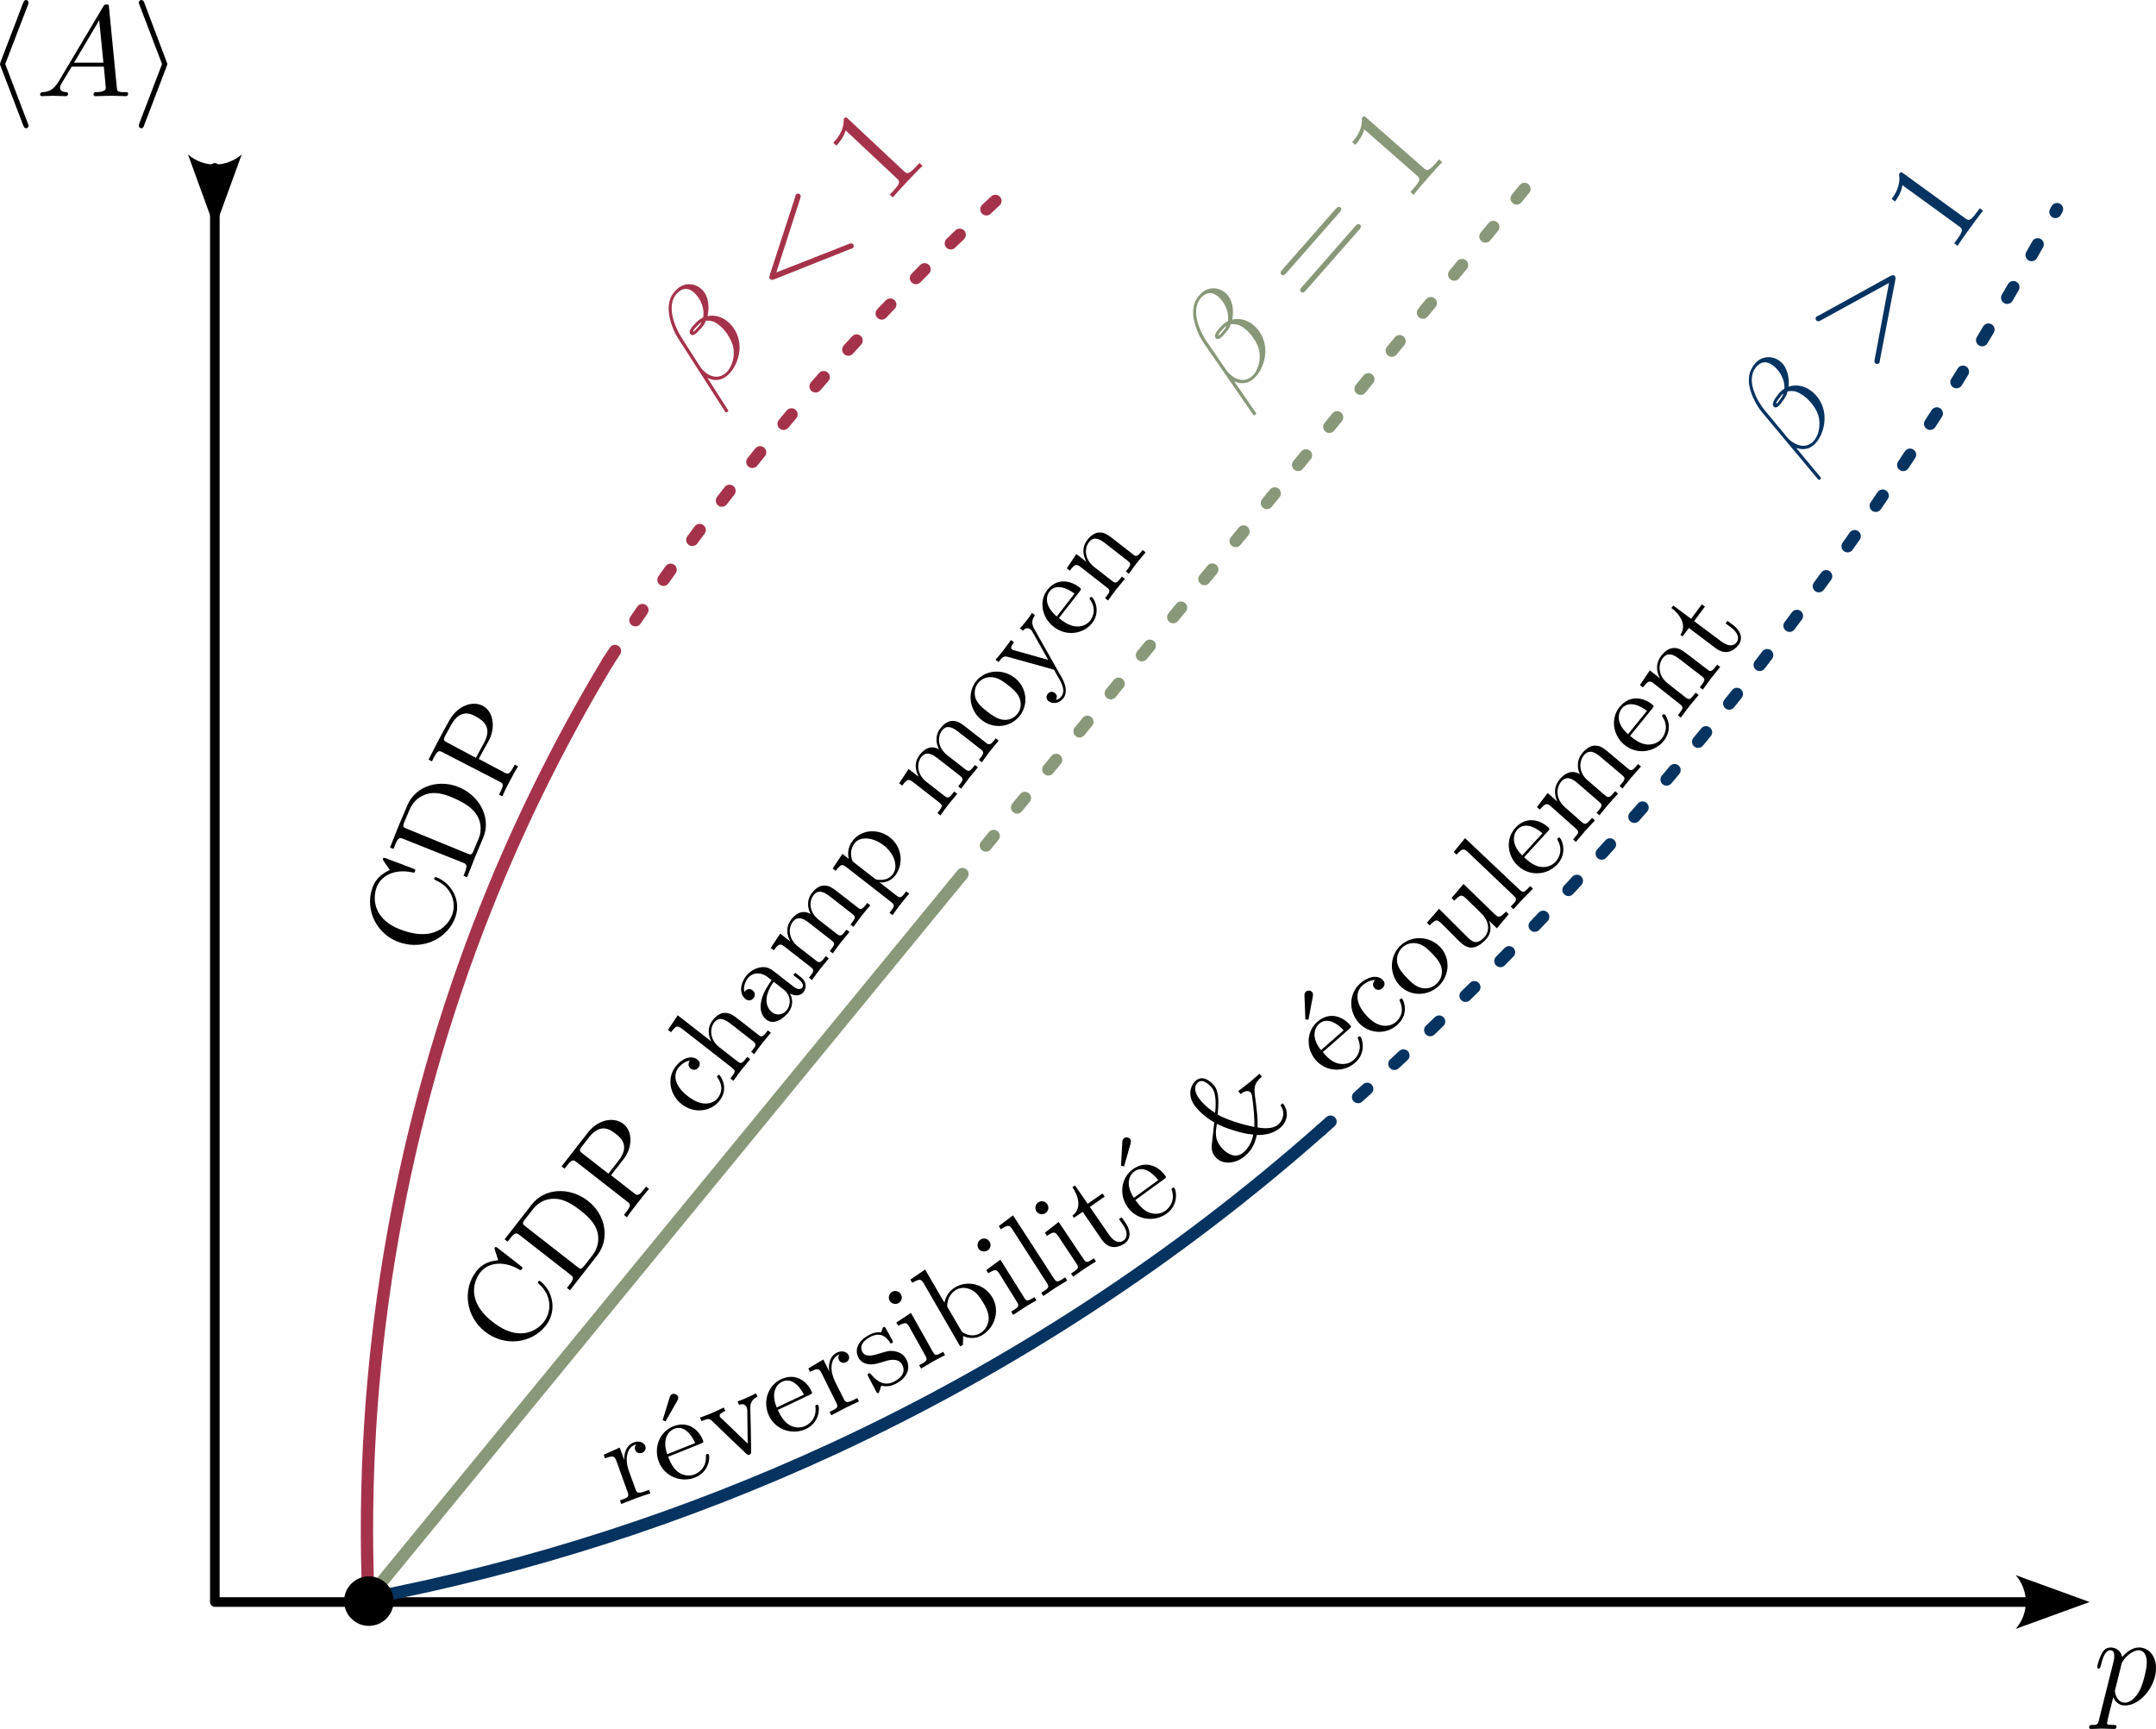<?xml version="1.0" encoding="UTF-8" standalone="no"?>
<!-- Created with Inkscape (http://www.inkscape.org/) -->

<svg
   width="134.88mm"
   height="108.168mm"
   viewBox="0 0 134.88 108.168"
   version="1.1"
   id="svg38354"
   sodipodi:docname="CDPDiscrepancy.svg"
   inkscape:version="1.2.2 (1:1.2.2+202212051552+b0a8486541)"
   xmlns:inkscape="http://www.inkscape.org/namespaces/inkscape"
   xmlns:sodipodi="http://sodipodi.sourceforge.net/DTD/sodipodi-0.dtd"
   xmlns="http://www.w3.org/2000/svg"
   xmlns:svg="http://www.w3.org/2000/svg">
  <sodipodi:namedview
     id="namedview38356"
     pagecolor="#ffffff"
     bordercolor="#000000"
     borderopacity="0.25"
     inkscape:showpageshadow="2"
     inkscape:pageopacity="0.0"
     inkscape:pagecheckerboard="0"
     inkscape:deskcolor="#d1d1d1"
     inkscape:document-units="mm"
     showgrid="false"
     inkscape:zoom="1.4340447"
     inkscape:cx="393.29319"
     inkscape:cy="261.14946"
     inkscape:window-width="1850"
     inkscape:window-height="1016"
     inkscape:window-x="0"
     inkscape:window-y="0"
     inkscape:window-maximized="1"
     inkscape:current-layer="layer1">
    <inkscape:page
       x="-8.4859745e-14"
       y="0"
       width="134.88"
       height="108.168"
       id="page2"
       margin="0"
       bleed="0" />
  </sodipodi:namedview>
  <defs
     id="defs38351">
    <inkscape:path-effect
       effect="bend_path"
       id="path-effect5"
       is_visible="true"
       lpeversion="1"
       bendpath="M 1.79e-7,1.279 C 1.83,1.076 3.189,0.708 7.218,1.279"
       prop_scale="1"
       scale_y_rel="false"
       vertical="false"
       hide_knot="false"
       bendpath-nodetypes="cc" />
    <inkscape:path-effect
       effect="bend_path"
       id="path-effect4"
       is_visible="true"
       lpeversion="1"
       bendpath="M -1.836,1.877 C 4.793,4.185 12.749,5.48 22.035,5.109 28.777,4.84 31.916,4.33 38.667,2.546"
       prop_scale="1"
       scale_y_rel="false"
       vertical="false"
       hide_knot="false"
       bendpath-nodetypes="csc" />
    <inkscape:path-effect
       effect="spiro"
       id="path-effect43152"
       is_visible="true"
       lpeversion="1" />
    <inkscape:path-effect
       effect="spiro"
       id="path-effect43054"
       is_visible="true"
       lpeversion="1" />
    <inkscape:path-effect
       effect="spiro"
       id="path-effect43034"
       is_visible="true"
       lpeversion="1" />
    <inkscape:path-effect
       effect="spiro"
       id="path-effect42964"
       is_visible="true"
       lpeversion="1" />
    <marker
       style="overflow:visible"
       id="marker39296"
       refX="0"
       refY="0"
       orient="auto-start-reverse"
       inkscape:stockid="Arrow2"
       markerWidth="7.7"
       markerHeight="5.6"
       viewBox="0 0 7.7 5.6"
       inkscape:isstock="true"
       inkscape:collect="always"
       preserveAspectRatio="xMidYMid">
      <path
         transform="scale(0.7)"
         d="M -2,-4 9,0 -2,4 c 2,-2.33 2,-5.66 0,-8 z"
         style="fill:context-stroke;fill-rule:evenodd;stroke:none"
         id="path39294" />
    </marker>
  </defs>
  <g
     inkscape:label="Layer 1"
     inkscape:groupmode="layer"
     id="layer1"
     transform="translate(-28.341,-22.048)">
    <path
       style="fill:none;stroke:#000000;stroke-width:0.6;stroke-linecap:round;stroke-linejoin:round;stroke-dasharray:none;stroke-opacity:1;marker-start:url(#marker39296);marker-end:url(#marker39296)"
       d="m 41.782,32.553 v 89.724 H 155.288"
       id="path39266"
       sodipodi:nodetypes="ccc" />
    <path
       style="fill:none;stroke:#899878;stroke-width:0.77;stroke-linecap:round;stroke-linejoin:round;stroke-dasharray:0.77, 2.31;stroke-dashoffset:0;stroke-opacity:1"
       d="M 88.065,77.329 124.744,32.611"
       id="path43050" />
    <path
       style="fill:none;stroke:#899878;stroke-width:0.77;stroke-linecap:round;stroke-linejoin:round;stroke-dasharray:none;stroke-opacity:1"
       d="M 51.386,122.046 88.065,77.329"
       id="path39421" />
    <g
       inkscape:label=""
       transform="matrix(1.091,-1.163,1.163,1.091,68.302,42.708)"
       id="g40038"
       style="fill:#a5324b">
      <g
         id="surface1"
         transform="matrix(0.529,0,0,0.529,-48.801,-39.651)"
         style="fill:#a5324b">
        <g
           style="fill:#a5324b;fill-opacity:1"
           id="g23">
          <g
             id="use21"
             transform="translate(91.925,81.963)"
             style="fill:#a5324b">
            <path
               style="fill:#a5324b;stroke:none"
               d="m 5.734,-5.672 c 0,-0.75 -0.547,-1.359 -1.359,-1.359 -0.578,0 -0.859,0.156 -1.203,0.406 C 2.625,-6.219 2.078,-5.25 1.891,-4.5 L 0.297,1.828 C 0.297,1.875 0.344,1.938 0.422,1.938 0.5,1.938 0.531,1.906 0.531,1.891 L 1.234,-0.875 c 0.188,0.609 0.625,0.969 1.359,0.969 C 3.312,0.094 4.062,-0.25 4.516,-0.688 5,-1.141 5.312,-1.781 5.312,-2.516 c 0,-0.719 -0.375,-1.25 -0.734,-1.484 0.578,-0.344 1.156,-0.953 1.156,-1.672 z M 3.938,-4.016 c -0.125,0.047 -0.234,0.062 -0.484,0.062 -0.141,0 -0.328,0.016 -0.438,-0.031 0.031,-0.109 0.391,-0.078 0.5,-0.078 0.203,0 0.297,0 0.422,0.047 z M 5.172,-5.906 c 0,0.703 -0.375,1.422 -0.891,1.734 C 4,-4.281 3.812,-4.297 3.516,-4.297 c -0.219,0 -0.781,-0.016 -0.781,0.312 0,0.281 0.516,0.25 0.688,0.25 0.375,0 0.531,0 0.828,-0.125 0.375,0.359 0.422,0.672 0.438,1.125 0.016,0.578 -0.219,1.328 -0.5,1.719 C 3.797,-0.484 3.125,-0.125 2.562,-0.125 c -0.766,0 -1.141,-0.578 -1.141,-1.281 0,-0.094 0,-0.25 0.047,-0.438 L 2.109,-4.359 C 2.328,-5.219 3.047,-6.812 4.25,-6.812 c 0.578,0 0.922,0.312 0.922,0.906 z m 0,0"
               id="path38" />
          </g>
        </g>
        <g
           style="fill:#a5324b;fill-opacity:1"
           id="g27">
          <g
             id="use25"
             transform="translate(100.857,81.963)"
             style="fill:#a5324b">
            <path
               style="fill:#a5324b;stroke:none"
               d="m 6.734,-4.969 c 0.109,-0.062 0.188,-0.109 0.188,-0.219 0,-0.109 -0.094,-0.203 -0.203,-0.203 -0.031,0 -0.047,0 -0.172,0.078 l -5.531,2.594 c -0.109,0.062 -0.188,0.109 -0.188,0.219 0,0.125 0.078,0.172 0.188,0.234 l 5.531,2.594 C 6.672,0.406 6.688,0.406 6.719,0.406 c 0.109,0 0.203,-0.094 0.203,-0.203 0,-0.109 -0.078,-0.156 -0.188,-0.219 L 1.5,-2.5 Z m 0,0"
               id="path42" />
          </g>
        </g>
        <g
           style="fill:#a5324b;fill-opacity:1"
           id="g31">
          <g
             id="use29"
             transform="translate(111.37,81.963)"
             style="fill:#a5324b">
            <path
               style="fill:#a5324b;stroke:none"
               d="m 2.938,-6.375 c 0,-0.25 0,-0.266 -0.234,-0.266 C 2.078,-6 1.203,-6 0.891,-6 v 0.312 c 0.203,0 0.781,0 1.297,-0.266 v 5.172 c 0,0.359 -0.031,0.469 -0.922,0.469 h -0.312 V 0 c 0.344,-0.031 1.203,-0.031 1.609,-0.031 0.391,0 1.266,0 1.609,0.031 v -0.312 h -0.312 c -0.906,0 -0.922,-0.109 -0.922,-0.469 z m 0,0"
               id="path46" />
          </g>
        </g>
      </g>
    </g>
    <g
       inkscape:label=""
       transform="matrix(1.052,-1.199,1.199,1.052,101.16,43.069)"
       id="g40135"
       style="fill:#899878">
      <g
         id="g40133"
         transform="matrix(0.529,0,0,0.529,-48.801,-39.651)"
         style="fill:#899878">
        <g
           style="fill:#899878;fill-opacity:1"
           id="g40119">
          <g
             id="g40117"
             transform="translate(91.925,81.963)"
             style="fill:#899878">
            <path
               style="fill:#899878;stroke:none"
               d="m 5.734,-5.672 c 0,-0.75 -0.547,-1.359 -1.359,-1.359 -0.578,0 -0.859,0.156 -1.203,0.406 C 2.625,-6.219 2.078,-5.25 1.891,-4.5 L 0.297,1.828 C 0.297,1.875 0.344,1.938 0.422,1.938 0.5,1.938 0.531,1.906 0.531,1.891 L 1.234,-0.875 c 0.188,0.609 0.625,0.969 1.359,0.969 C 3.312,0.094 4.062,-0.25 4.516,-0.688 5,-1.141 5.312,-1.781 5.312,-2.516 c 0,-0.719 -0.375,-1.25 -0.734,-1.484 0.578,-0.344 1.156,-0.953 1.156,-1.672 z M 3.938,-4.016 c -0.125,0.047 -0.234,0.062 -0.484,0.062 -0.141,0 -0.328,0.016 -0.438,-0.031 0.031,-0.109 0.391,-0.078 0.5,-0.078 0.203,0 0.297,0 0.422,0.047 z M 5.172,-5.906 c 0,0.703 -0.375,1.422 -0.891,1.734 C 4,-4.281 3.812,-4.297 3.516,-4.297 c -0.219,0 -0.781,-0.016 -0.781,0.312 0,0.281 0.516,0.25 0.688,0.25 0.375,0 0.531,0 0.828,-0.125 0.375,0.359 0.422,0.672 0.438,1.125 0.016,0.578 -0.219,1.328 -0.5,1.719 C 3.797,-0.484 3.125,-0.125 2.562,-0.125 c -0.766,0 -1.141,-0.578 -1.141,-1.281 0,-0.094 0,-0.25 0.047,-0.438 L 2.109,-4.359 C 2.328,-5.219 3.047,-6.812 4.25,-6.812 c 0.578,0 0.922,0.312 0.922,0.906 z m 0,0"
               id="path40115" />
          </g>
        </g>
        <g
           style="fill:#899878;fill-opacity:1"
           id="g40125">
          <g
             id="g40123"
             transform="translate(100.854,81.963)"
             style="fill:#899878">
            <path
               style="fill:#899878;stroke:none"
               d="m 6.844,-3.266 c 0.156,0 0.344,0 0.344,-0.188 C 7.188,-3.656 7,-3.656 6.859,-3.656 h -5.969 c -0.141,0 -0.328,0 -0.328,0.203 0,0.188 0.188,0.188 0.328,0.188 z m 0.016,1.938 c 0.141,0 0.328,0 0.328,-0.203 0,-0.188 -0.188,-0.188 -0.344,-0.188 H 0.891 c -0.141,0 -0.328,0 -0.328,0.188 0,0.203 0.188,0.203 0.328,0.203 z m 0,0"
               id="path40121" />
          </g>
        </g>
        <g
           style="fill:#899878;fill-opacity:1"
           id="g40131">
          <g
             id="g40129"
             transform="translate(111.373,81.963)"
             style="fill:#899878">
            <path
               style="fill:#899878;stroke:none"
               d="m 2.938,-6.375 c 0,-0.25 0,-0.266 -0.234,-0.266 C 2.078,-6 1.203,-6 0.891,-6 v 0.312 c 0.203,0 0.781,0 1.297,-0.266 v 5.172 c 0,0.359 -0.031,0.469 -0.922,0.469 h -0.312 V 0 c 0.344,-0.031 1.203,-0.031 1.609,-0.031 0.391,0 1.266,0 1.609,0.031 v -0.312 h -0.312 c -0.906,0 -0.922,-0.109 -0.922,-0.469 z m 0,0"
               id="path40127" />
          </g>
        </g>
      </g>
    </g>
    <g
       inkscape:label=""
       transform="matrix(0.937,-1.29,1.29,0.937,136.078,47.653)"
       id="g40254"
       style="fill:#063360">
      <g
         id="g40252"
         transform="matrix(0.529,0,0,0.529,-48.801,-39.651)"
         style="fill:#063360">
        <g
           style="fill:#063360;fill-opacity:1"
           id="g40238">
          <g
             id="g40236"
             transform="translate(91.925,81.963)"
             style="fill:#063360">
            <path
               style="fill:#063360;stroke:none"
               d="m 5.734,-5.672 c 0,-0.75 -0.547,-1.359 -1.359,-1.359 -0.578,0 -0.859,0.156 -1.203,0.406 C 2.625,-6.219 2.078,-5.25 1.891,-4.5 L 0.297,1.828 C 0.297,1.875 0.344,1.938 0.422,1.938 0.5,1.938 0.531,1.906 0.531,1.891 L 1.234,-0.875 c 0.188,0.609 0.625,0.969 1.359,0.969 C 3.312,0.094 4.062,-0.25 4.516,-0.688 5,-1.141 5.312,-1.781 5.312,-2.516 c 0,-0.719 -0.375,-1.25 -0.734,-1.484 0.578,-0.344 1.156,-0.953 1.156,-1.672 z M 3.938,-4.016 c -0.125,0.047 -0.234,0.062 -0.484,0.062 -0.141,0 -0.328,0.016 -0.438,-0.031 0.031,-0.109 0.391,-0.078 0.5,-0.078 0.203,0 0.297,0 0.422,0.047 z M 5.172,-5.906 c 0,0.703 -0.375,1.422 -0.891,1.734 C 4,-4.281 3.812,-4.297 3.516,-4.297 c -0.219,0 -0.781,-0.016 -0.781,0.312 0,0.281 0.516,0.25 0.688,0.25 0.375,0 0.531,0 0.828,-0.125 0.375,0.359 0.422,0.672 0.438,1.125 0.016,0.578 -0.219,1.328 -0.5,1.719 C 3.797,-0.484 3.125,-0.125 2.562,-0.125 c -0.766,0 -1.141,-0.578 -1.141,-1.281 0,-0.094 0,-0.25 0.047,-0.438 L 2.109,-4.359 C 2.328,-5.219 3.047,-6.812 4.25,-6.812 c 0.578,0 0.922,0.312 0.922,0.906 z m 0,0"
               id="path40234" />
          </g>
        </g>
        <g
           style="fill:#063360;fill-opacity:1"
           id="g40244">
          <g
             id="g40242"
             transform="translate(100.857,81.963)"
             style="fill:#063360">
            <path
               style="fill:#063360;stroke:none"
               d="M 6.734,-2.266 C 6.844,-2.328 6.922,-2.375 6.922,-2.5 c 0,-0.109 -0.078,-0.156 -0.188,-0.219 L 1.203,-5.312 C 1.078,-5.391 1.062,-5.391 1.031,-5.391 c -0.109,0 -0.203,0.094 -0.203,0.203 0,0.094 0.047,0.156 0.188,0.219 L 6.25,-2.5 1.016,-0.016 c -0.141,0.062 -0.188,0.125 -0.188,0.219 0,0.109 0.094,0.203 0.203,0.203 0.031,0 0.047,0 0.172,-0.078 z m 0,0"
               id="path40240" />
          </g>
        </g>
        <g
           style="fill:#063360;fill-opacity:1"
           id="g40250">
          <g
             id="g40248"
             transform="translate(111.37,81.963)"
             style="fill:#063360">
            <path
               style="fill:#063360;stroke:none"
               d="m 2.938,-6.375 c 0,-0.25 0,-0.266 -0.234,-0.266 C 2.078,-6 1.203,-6 0.891,-6 v 0.312 c 0.203,0 0.781,0 1.297,-0.266 v 5.172 c 0,0.359 -0.031,0.469 -0.922,0.469 h -0.312 V 0 c 0.344,-0.031 1.203,-0.031 1.609,-0.031 0.391,0 1.266,0 1.609,0.031 v -0.312 h -0.312 c -0.906,0 -0.922,-0.109 -0.922,-0.469 z m 0,0"
               id="path40246" />
          </g>
        </g>
      </g>
    </g>
    <path
       style="fill:none;fill-opacity:1;stroke:#a5324b;stroke-width:0.77;stroke-linecap:round;stroke-linejoin:round;stroke-dasharray:none;stroke-dashoffset:0;stroke-opacity:1"
       d="M 51.386,122.046 C 50.798,107.772 53.158,93.382 58.274,80.043 60.485,74.278 63.205,68.708 66.392,63.42"
       id="path42962"
       inkscape:path-effect="#path-effect42964"
       inkscape:original-d="m 51.385782,122.04647 c 2.296477,-14.00087 4.59269,-28.002 6.888638,-42.003395 2.295949,-14.001396 5.411862,-11.081843 8.117393,-16.623163" />
    <path
       style="fill:none;fill-opacity:1;stroke:#a5324b;stroke-width:0.77;stroke-linecap:round;stroke-linejoin:round;stroke-dasharray:0.77, 2.31;stroke-dashoffset:0;stroke-opacity:1"
       d="m 66.392,63.42 c 4.392,-6.772 9.323,-13.193 14.732,-19.185 3.369,-3.732 6.923,-7.297 10.645,-10.678"
       id="path43032"
       inkscape:path-effect="#path-effect43034"
       inkscape:original-d="M 66.391813,63.419912 C 71.302599,57.072741 76.21312,50.630468 81.123376,44.235348 86.033633,37.840229 88.219993,37.116914 91.767905,33.5573" />
    <path
       style="fill:none;fill-opacity:1;stroke:#063360;stroke-width:0.77;stroke-linecap:round;stroke-linejoin:round;stroke-dasharray:none;stroke-dashoffset:0;stroke-opacity:1"
       d="m 51.386,122.046 c 10.041,-1.927 19.845,-5.085 29.123,-9.38 11.058,-5.12 21.366,-11.858 30.492,-19.933"
       id="path43052"
       inkscape:path-effect="#path-effect43054"
       inkscape:original-d="m 51.385782,122.04647 c 13.781457,-6.05353 15.341706,-3.32625 29.122635,-9.38031 C 94.289346,106.6121 106.0658,98.077681 111.00057,92.733191"
       sodipodi:nodetypes="csc" />
    <path
       style="fill:none;fill-opacity:1;stroke:#063360;stroke-width:0.77;stroke-linecap:round;stroke-linejoin:round;stroke-dasharray:0.77, 2.31;stroke-dashoffset:0;stroke-opacity:1"
       d="m 111.001,92.733 c 8.776,-7.674 16.906,-16.087 24.275,-25.122 8.248,-10.112 15.541,-21.002 21.752,-32.479"
       id="path43150"
       inkscape:path-effect="#path-effect43152"
       inkscape:original-d="m 111.00057,92.733191 c 8.09195,-8.373668 16.18364,-16.747598 24.27507,-25.121793 8.09143,-8.374197 14.50158,-21.652103 21.75197,-32.478548" />
    <circle
       style="fill:#000000;fill-opacity:1;stroke:none;stroke-width:1.128;stroke-linecap:round;stroke-linejoin:round;stroke-dasharray:none;stroke-opacity:1"
       id="path39519"
       cx="51.417"
       cy="122.221"
       r="1.549" />
    <g
       inkscape:label=""
       transform="matrix(0.77,-2.013,2.013,0.77,51.208,79.929)"
       id="g1"
       inkscape:path-effect="#path-effect5">
      <g
         id="surface4"
         transform="matrix(0.352,0.018,-0.018,0.352,-0.807,-0.855)">
        <g
           style="fill:#000000;fill-opacity:1"
           id="g6">
          <g
             id="use4"
             transform="translate(1.993,8.8)">
            <path
               style="stroke:none"
               d="m 0.262,-3.263 c 0.231,2.05 1.975,3.42 3.773,3.268 1.555,-0.131 2.418,-1.565 2.35,-2.72 -0.006,-0.093 -0.01,-0.171 -0.134,-0.164 -0.108,0.006 -0.105,0.069 -0.113,0.179 0.01,1.42 -0.972,2.297 -2.024,2.385 -0.574,0.048 -2.529,-0.101 -2.838,-3.058 -0.31,-2.965 1.656,-3.489 2.296,-3.541 1.111,-0.091 2.088,0.757 2.38,2.193 0.024,0.139 0.026,0.17 0.168,0.162 0.157,-0.009 0.156,-0.04 0.144,-0.243 -0.045,-0.784 -0.088,-1.568 -0.131,-2.353 -0.009,-0.171 -0.013,-0.249 -0.127,-0.243 -0.032,0.002 -0.081,0.005 -0.155,0.134 C 5.693,-7.009 5.535,-6.755 5.38,-6.499 4.989,-6.832 4.42,-7.298 3.434,-7.217 1.497,-7.057 0.034,-5.282 0.262,-3.263 Z"
               id="path6"
               inkscape:original-d="m 0.5625,-3.40625 c 0,2.0625 1.609375,3.625 3.46875,3.625 1.625,0 2.59375,-1.390625 2.59375,-2.546875 C 6.625,-2.421875 6.625,-2.5 6.5,-2.5 6.390625,-2.5 6.390625,-2.4375 6.375,-2.328125 6.296875,-0.90625 5.234375,-0.09375 4.140625,-0.09375 c -0.609375,0 -2.5625,-0.328125 -2.5625,-3.3125 0,-2.96875 1.953125,-3.3125 2.5625,-3.3125 1.078125,0 1.96875,0.90625 2.171875,2.359375 C 6.328125,-4.21875 6.328125,-4.1875 6.46875,-4.1875 6.625,-4.1875 6.625,-4.21875 6.625,-4.421875 V -6.78125 c 0,-0.171875 0,-0.25 -0.109375,-0.25 -0.03125,0 -0.078125,0 -0.15625,0.125 l -0.5,0.734375 C 5.5,-6.53125 4.984375,-7.03125 4.03125,-7.03125 c -1.875,0 -3.46875,1.59375 -3.46875,3.625 z m 0,0" />
          </g>
          <g
             id="use5"
             transform="translate(9.188,8.8)">
            <path
               style="stroke:none"
               d="m -0.117,-7.236 c 0.005,0.104 0.009,0.208 0.014,0.312 0.086,-0.004 0.172,-0.008 0.258,-0.012 0.791,-0.035 0.811,0.076 0.823,0.435 0.06,1.745 0.124,3.491 0.195,5.236 0.014,0.361 0.004,0.465 -0.736,0.5 -0.081,0.004 -0.161,0.008 -0.242,0.012 0.005,0.104 0.011,0.208 0.016,0.312 1.174,-0.058 2.345,-0.094 3.51,-0.103 1.598,-0.012 2.941,-1.428 3.002,-3.295 0.062,-1.899 -1.277,-3.507 -3.047,-3.497 -1.266,0.007 -2.531,0.042 -3.794,0.102 z m 2.604,6.398 C 2.036,-0.827 2.018,-0.888 2.008,-1.215 1.953,-3.007 1.904,-4.799 1.86,-6.591 c -0.008,-0.343 0.006,-0.407 0.491,-0.417 0.345,-0.007 0.69,-0.012 1.035,-0.016 0.648,-0.006 1.36,0.214 1.862,0.922 0.438,0.597 0.497,1.458 0.482,2.235 -0.021,1.089 -0.216,1.694 -0.567,2.172 -0.2,0.264 -0.743,0.83 -1.7,0.84 -0.325,0.004 -0.651,0.009 -0.977,0.017 z"
               id="path7"
               inkscape:original-d="M 0.34375,-6.8125 V -6.5 h 0.25 c 0.765625,0 0.78125,0.109375 0.78125,0.46875 v 5.25 c 0,0.359375 -0.015625,0.46875 -0.78125,0.46875 h -0.25 V 0 H 4 C 5.671875,0 7.046875,-1.46875 7.046875,-3.34375 7.046875,-5.25 5.703125,-6.8125 4,-6.8125 Z m 2.375,6.5 C 2.25,-0.3125 2.234375,-0.375 2.234375,-0.703125 V -6.09375 C 2.234375,-6.4375 2.25,-6.5 2.71875,-6.5 h 1 c 0.625,0 1.3125,0.21875 1.8125,0.921875 0.4375,0.59375 0.515625,1.453125 0.515625,2.234375 0,1.09375 -0.1875,1.703125 -0.546875,2.1875 -0.203125,0.265625 -0.765625,0.84375 -1.765625,0.84375 z m 0,0" />
          </g>
          <g
             id="use6"
             transform="translate(16.798,8.8)">
            <path
               style="stroke:none"
               d="m 1.904,-3.506 c 0.555,0.041 1.108,0.088 1.661,0.144 1.152,0.115 2.327,-0.529 2.463,-1.518 C 6.162,-5.855 5.263,-6.864 3.85,-7 2.627,-7.118 1.402,-7.203 0.178,-7.259 c -0.005,0.104 -0.01,0.207 -0.016,0.311 0.086,0.004 0.173,0.008 0.259,0.012 0.793,0.039 0.802,0.153 0.779,0.51 -0.111,1.741 -0.215,3.482 -0.312,5.223 -0.02,0.36 -0.041,0.461 -0.767,0.426 -0.079,-0.004 -0.158,-0.008 -0.237,-0.011 -0.004,0.104 -0.008,0.207 -0.013,0.311 0.364,-0.017 1.013,0.022 1.388,0.047 0.378,0.026 1.034,0.075 1.392,0.141 0.009,-0.104 0.017,-0.207 0.026,-0.311 -0.078,-0.007 -0.157,-0.014 -0.235,-0.021 -0.721,-0.063 -0.73,-0.168 -0.705,-0.526 0.054,-0.787 0.11,-1.574 0.167,-2.362 z m -0.013,-0.251 c 0.064,-0.891 0.131,-1.781 0.199,-2.672 0.026,-0.342 0.047,-0.404 0.532,-0.366 0.307,0.024 0.615,0.051 0.922,0.079 1.638,0.151 1.501,1.238 1.445,1.704 -0.058,0.479 -0.186,1.514 -1.739,1.368 -0.452,-0.043 -0.906,-0.08 -1.359,-0.113 z"
               id="path8"
               inkscape:original-d="m 2.265625,-3.15625 h 1.6875 c 1.1875,0 2.265625,-0.796875 2.265625,-1.796875 C 6.21875,-5.9375 5.234375,-6.8125 3.875,-6.8125 H 0.34375 V -6.5 h 0.25 c 0.765625,0 0.78125,0.109375 0.78125,0.46875 v 5.25 c 0,0.359375 -0.015625,0.46875 -0.78125,0.46875 h -0.25 V 0 c 0.359375,-0.03125 1.09375,-0.03125 1.46875,-0.03125 0.375,0 1.125,0 1.484375,0.03125 v -0.3125 h -0.25 c -0.765625,0 -0.78125,-0.109375 -0.78125,-0.46875 z m -0.03125,-0.25 v -2.6875 C 2.234375,-6.4375 2.25,-6.5 2.71875,-6.5 h 0.890625 c 1.578125,0 1.578125,1.0625 1.578125,1.546875 0,0.46875 0,1.546875 -1.578125,1.546875 z m 0,0" />
          </g>
        </g>
      </g>
    </g>
    <g
       inkscape:label=""
       transform="matrix(1.326,-1.7,1.7,1.326,56.513,103.668)"
       id="g2">
      <g
         id="surface4-1"
         transform="matrix(0.353,0,0,0.353,-0.902,-0.663)">
        <g
           style="fill:#000000;fill-opacity:1"
           id="g15">
          <g
             id="use13"
             transform="translate(1.993,8.911)">
            <path
               style="stroke:none"
               d="m 0.562,-3.406 c 0,2.062 1.609,3.625 3.469,3.625 1.625,0 2.594,-1.391 2.594,-2.547 C 6.625,-2.422 6.625,-2.5 6.5,-2.5 6.391,-2.5 6.391,-2.438 6.375,-2.328 6.297,-0.906 5.234,-0.094 4.141,-0.094 c -0.609,0 -2.562,-0.328 -2.562,-3.312 0,-2.969 1.953,-3.312 2.562,-3.312 1.078,0 1.969,0.906 2.172,2.359 C 6.328,-4.219 6.328,-4.188 6.469,-4.188 6.625,-4.188 6.625,-4.219 6.625,-4.422 V -6.781 c 0,-0.172 0,-0.25 -0.109,-0.25 -0.031,0 -0.078,0 -0.156,0.125 l -0.5,0.734 C 5.5,-6.531 4.984,-7.031 4.031,-7.031 c -1.875,0 -3.469,1.594 -3.469,3.625 z m 0,0"
               id="path25" />
          </g>
          <g
             id="use14"
             transform="translate(9.188,8.911)">
            <path
               style="stroke:none"
               d="M 0.344,-6.812 V -6.5 h 0.25 c 0.766,0 0.781,0.109 0.781,0.469 v 5.25 c 0,0.359 -0.016,0.469 -0.781,0.469 h -0.25 V 0 H 4 C 5.672,0 7.047,-1.469 7.047,-3.344 7.047,-5.25 5.703,-6.812 4,-6.812 Z m 2.375,6.5 C 2.25,-0.312 2.234,-0.375 2.234,-0.703 V -6.094 C 2.234,-6.438 2.25,-6.5 2.719,-6.5 h 1 c 0.625,0 1.312,0.219 1.812,0.922 0.438,0.594 0.516,1.453 0.516,2.234 0,1.094 -0.188,1.703 -0.547,2.188 -0.203,0.266 -0.766,0.844 -1.766,0.844 z m 0,0"
               id="path26" />
          </g>
          <g
             id="use15"
             transform="translate(16.798,8.911)">
            <path
               style="stroke:none"
               d="m 2.266,-3.156 h 1.688 c 1.188,0 2.266,-0.797 2.266,-1.797 C 6.219,-5.938 5.234,-6.812 3.875,-6.812 H 0.344 V -6.5 h 0.25 c 0.766,0 0.781,0.109 0.781,0.469 v 5.25 c 0,0.359 -0.016,0.469 -0.781,0.469 h -0.25 V 0 c 0.359,-0.031 1.094,-0.031 1.469,-0.031 0.375,0 1.125,0 1.484,0.031 v -0.312 h -0.25 c -0.766,0 -0.781,-0.109 -0.781,-0.469 z m -0.031,-0.25 v -2.688 C 2.234,-6.438 2.25,-6.5 2.719,-6.5 h 0.891 c 1.578,0 1.578,1.062 1.578,1.547 0,0.469 0,1.547 -1.578,1.547 z m 0,0"
               id="path27" />
          </g>
        </g>
        <g
           style="fill:#000000;fill-opacity:1"
           id="g16">
          <g
             id="use16"
             transform="translate(26.897,8.911)">
            <path
               style="stroke:none"
               d="m 1.172,-2.172 c 0,-1.625 0.812,-2.047 1.344,-2.047 0.094,0 0.719,0.016 1.062,0.375 -0.406,0.031 -0.469,0.328 -0.469,0.453 0,0.266 0.188,0.453 0.453,0.453 0.266,0 0.469,-0.156 0.469,-0.469 0,-0.672 -0.766,-1.062 -1.531,-1.062 -1.25,0 -2.156,1.078 -2.156,2.312 0,1.281 0.984,2.266 2.141,2.266 1.328,0 1.656,-1.203 1.656,-1.297 0,-0.094 -0.109,-0.094 -0.141,-0.094 -0.078,0 -0.109,0.031 -0.125,0.094 -0.281,0.922 -0.938,1.047 -1.297,1.047 -0.531,0 -1.406,-0.422 -1.406,-2.031 z m 0,0"
               id="path28" />
          </g>
        </g>
        <g
           style="fill:#000000;fill-opacity:1"
           id="g17">
          <g
             id="use17"
             transform="translate(31.055,8.911)">
            <path
               style="stroke:none"
               d="m 1.094,-0.75 c 0,0.438 -0.109,0.438 -0.781,0.438 V 0 c 0.359,-0.016 0.859,-0.031 1.141,-0.031 0.25,0 0.766,0.016 1.109,0.031 v -0.312 c -0.672,0 -0.781,0 -0.781,-0.438 V -2.594 C 1.781,-3.625 2.5,-4.188 3.125,-4.188 c 0.641,0 0.75,0.531 0.75,1.109 V -0.75 c 0,0.438 -0.109,0.438 -0.781,0.438 V 0 c 0.344,-0.016 0.859,-0.031 1.125,-0.031 0.25,0 0.781,0.016 1.109,0.031 v -0.312 c -0.516,0 -0.766,0 -0.766,-0.297 v -1.906 c 0,-0.859 0,-1.156 -0.312,-1.516 -0.141,-0.172 -0.469,-0.375 -1.047,-0.375 -0.844,0 -1.281,0.594 -1.453,0.984 v -3.5 L 0.312,-6.812 V -6.5 c 0.703,0 0.781,0.062 0.781,0.562 z m 0,0"
               id="path29" />
          </g>
        </g>
        <g
           style="fill:#000000;fill-opacity:1"
           id="g19">
          <g
             id="use18"
             transform="translate(36.58,8.911)">
            <path
               style="stroke:none"
               d="m 3.312,-0.75 c 0.047,0.391 0.312,0.812 0.781,0.812 0.219,0 0.828,-0.141 0.828,-0.953 v -0.562 h -0.25 v 0.562 c 0,0.578 -0.25,0.641 -0.359,0.641 -0.328,0 -0.375,-0.453 -0.375,-0.5 v -1.984 c 0,-0.422 0,-0.812 -0.359,-1.188 C 3.188,-4.312 2.688,-4.469 2.219,-4.469 c -0.828,0 -1.516,0.469 -1.516,1.125 0,0.297 0.203,0.469 0.469,0.469 0.281,0 0.453,-0.203 0.453,-0.453 0,-0.125 -0.047,-0.453 -0.516,-0.453 C 1.391,-4.141 1.875,-4.25 2.188,-4.25 c 0.5,0 1.062,0.391 1.062,1.281 v 0.359 c -0.516,0.031 -1.203,0.062 -1.828,0.359 -0.75,0.344 -1,0.859 -1,1.297 0,0.812 0.969,1.062 1.594,1.062 0.656,0 1.109,-0.406 1.297,-0.859 z M 3.25,-2.391 v 1 c 0,0.938 -0.719,1.281 -1.172,1.281 -0.484,0 -0.891,-0.344 -0.891,-0.844 0,-0.547 0.422,-1.375 2.062,-1.438 z m 0,0"
               id="path30" />
          </g>
          <g
             id="use19"
             transform="translate(41.561,8.911)">
            <path
               style="stroke:none"
               d="M 1.094,-3.422 V -0.75 c 0,0.438 -0.109,0.438 -0.781,0.438 V 0 c 0.359,-0.016 0.859,-0.031 1.141,-0.031 0.25,0 0.766,0.016 1.109,0.031 v -0.312 c -0.672,0 -0.781,0 -0.781,-0.438 V -2.594 C 1.781,-3.625 2.5,-4.188 3.125,-4.188 c 0.641,0 0.75,0.531 0.75,1.109 V -0.75 c 0,0.438 -0.109,0.438 -0.781,0.438 V 0 c 0.344,-0.016 0.859,-0.031 1.125,-0.031 0.25,0 0.781,0.016 1.109,0.031 v -0.312 c -0.656,0 -0.766,0 -0.766,-0.438 v -1.844 c 0,-1.031 0.703,-1.594 1.344,-1.594 0.625,0 0.734,0.531 0.734,1.109 V -0.75 c 0,0.438 -0.109,0.438 -0.781,0.438 V 0 c 0.344,-0.016 0.859,-0.031 1.125,-0.031 0.266,0 0.781,0.016 1.125,0.031 v -0.312 c -0.516,0 -0.766,0 -0.781,-0.297 v -1.906 c 0,-0.859 0,-1.156 -0.312,-1.516 -0.141,-0.172 -0.469,-0.375 -1.047,-0.375 -0.828,0 -1.281,0.594 -1.438,0.984 C 4.391,-4.297 3.656,-4.406 3.203,-4.406 2.469,-4.406 2,-3.984 1.719,-3.359 V -4.406 L 0.312,-4.297 v 0.312 c 0.703,0 0.781,0.062 0.781,0.562 z m 0,0"
               id="path31" />
          </g>
        </g>
        <g
           style="fill:#000000;fill-opacity:1"
           id="g20">
          <g
             id="use20"
             transform="translate(49.873,8.911)">
            <path
               style="stroke:none"
               d="m 1.719,-3.75 v -0.656 l -1.438,0.109 v 0.312 c 0.703,0 0.781,0.062 0.781,0.5 v 4.656 C 1.062,1.625 0.953,1.625 0.281,1.625 V 1.938 C 0.625,1.922 1.141,1.906 1.391,1.906 c 0.281,0 0.781,0.016 1.125,0.031 V 1.625 C 1.859,1.625 1.75,1.625 1.75,1.172 V -0.594 c 0.047,0.172 0.469,0.703 1.219,0.703 1.188,0 2.219,-0.984 2.219,-2.266 0,-1.266 -0.953,-2.25 -2.078,-2.25 -0.781,0 -1.203,0.438 -1.391,0.656 z M 1.75,-1.141 v -2.219 C 2.031,-3.875 2.516,-4.156 3.031,-4.156 c 0.734,0 1.328,0.875 1.328,2 0,1.203 -0.688,2.047 -1.422,2.047 -0.406,0 -0.781,-0.203 -1.047,-0.609 C 1.75,-0.922 1.75,-0.938 1.75,-1.141 Z m 0,0"
               id="path32" />
          </g>
        </g>
        <g
           style="fill:#000000;fill-opacity:1"
           id="g22">
          <g
             id="use21-1"
             transform="translate(58.726,8.911)">
            <path
               style="stroke:none"
               d="M 1.094,-3.422 V -0.75 c 0,0.438 -0.109,0.438 -0.781,0.438 V 0 c 0.359,-0.016 0.859,-0.031 1.141,-0.031 0.25,0 0.766,0.016 1.109,0.031 v -0.312 c -0.672,0 -0.781,0 -0.781,-0.438 V -2.594 C 1.781,-3.625 2.5,-4.188 3.125,-4.188 c 0.641,0 0.75,0.531 0.75,1.109 V -0.75 c 0,0.438 -0.109,0.438 -0.781,0.438 V 0 c 0.344,-0.016 0.859,-0.031 1.125,-0.031 0.25,0 0.781,0.016 1.109,0.031 v -0.312 c -0.656,0 -0.766,0 -0.766,-0.438 v -1.844 c 0,-1.031 0.703,-1.594 1.344,-1.594 0.625,0 0.734,0.531 0.734,1.109 V -0.75 c 0,0.438 -0.109,0.438 -0.781,0.438 V 0 c 0.344,-0.016 0.859,-0.031 1.125,-0.031 0.266,0 0.781,0.016 1.125,0.031 v -0.312 c -0.516,0 -0.766,0 -0.781,-0.297 v -1.906 c 0,-0.859 0,-1.156 -0.312,-1.516 -0.141,-0.172 -0.469,-0.375 -1.047,-0.375 -0.828,0 -1.281,0.594 -1.438,0.984 C 4.391,-4.297 3.656,-4.406 3.203,-4.406 2.469,-4.406 2,-3.984 1.719,-3.359 V -4.406 L 0.312,-4.297 v 0.312 c 0.703,0 0.781,0.062 0.781,0.562 z m 0,0"
               id="path33" />
          </g>
          <g
             id="use22"
             transform="translate(67.028,8.911)">
            <path
               style="stroke:none"
               d="M 4.688,-2.141 C 4.688,-3.406 3.703,-4.469 2.5,-4.469 c -1.25,0 -2.219,1.094 -2.219,2.328 0,1.297 1.031,2.25 2.203,2.25 1.203,0 2.203,-0.984 2.203,-2.25 z m -2.188,2 c -0.438,0 -0.875,-0.203 -1.141,-0.672 -0.25,-0.438 -0.25,-1.047 -0.25,-1.406 0,-0.391 0,-0.922 0.234,-1.359 C 1.609,-4.031 2.078,-4.25 2.484,-4.25 c 0.438,0 0.859,0.219 1.125,0.656 0.266,0.422 0.266,1 0.266,1.375 0,0.359 0,0.906 -0.219,1.344 C 3.422,-0.422 2.984,-0.141 2.5,-0.141 Z m 0,0"
               id="path34" />
          </g>
        </g>
        <g
           style="fill:#000000;fill-opacity:1"
           id="g23-1">
          <g
             id="use23"
             transform="translate(71.73,8.911)">
            <path
               style="stroke:none"
               d="m 4.141,-3.344 c 0.25,-0.641 0.766,-0.641 0.922,-0.641 v -0.312 c -0.234,0.016 -0.516,0.031 -0.75,0.031 -0.172,0 -0.641,-0.016 -0.859,-0.031 v 0.312 c 0.312,0 0.469,0.172 0.469,0.422 0,0.109 -0.016,0.125 -0.062,0.25 L 2.844,-0.875 1.75,-3.547 C 1.703,-3.656 1.688,-3.688 1.688,-3.734 c 0,-0.25 0.359,-0.25 0.562,-0.25 v -0.312 c -0.266,0.016 -0.922,0.031 -1.094,0.031 -0.266,0 -0.672,-0.016 -0.969,-0.031 v 0.312 c 0.484,0 0.672,0 0.812,0.344 L 2.5,0 C 2.438,0.125 2.297,0.453 2.25,0.594 2.031,1.141 1.75,1.828 1.109,1.828 c -0.047,0 -0.281,0 -0.469,-0.188 0.312,-0.031 0.391,-0.25 0.391,-0.422 0,-0.25 -0.188,-0.406 -0.422,-0.406 -0.203,0 -0.422,0.125 -0.422,0.422 0,0.453 0.422,0.812 0.922,0.812 0.625,0 1.031,-0.578 1.266,-1.141 z m 0,0"
               id="path35" />
          </g>
        </g>
        <g
           style="fill:#000000;fill-opacity:1"
           id="g25">
          <g
             id="use24"
             transform="translate(76.71,8.911)">
            <path
               style="stroke:none"
               d="M 1.109,-2.516 C 1.172,-4 2.016,-4.25 2.359,-4.25 c 1.016,0 1.125,1.344 1.125,1.734 z m 0,0.219 h 2.781 c 0.219,0 0.25,0 0.25,-0.219 0,-0.984 -0.547,-1.953 -1.781,-1.953 -1.156,0 -2.078,1.031 -2.078,2.281 0,1.328 1.047,2.297 2.188,2.297 C 3.688,0.109 4.141,-1 4.141,-1.188 4.141,-1.281 4.062,-1.312 4,-1.312 c -0.078,0 -0.109,0.062 -0.125,0.141 -0.344,1.031 -1.25,1.031 -1.344,1.031 -0.5,0 -0.891,-0.297 -1.125,-0.672 -0.297,-0.469 -0.297,-1.125 -0.297,-1.484 z m 0,0"
               id="path36" />
          </g>
          <g
             id="use25-1"
             transform="translate(81.137,8.911)">
            <path
               style="stroke:none"
               d="M 1.094,-3.422 V -0.75 c 0,0.438 -0.109,0.438 -0.781,0.438 V 0 c 0.359,-0.016 0.859,-0.031 1.141,-0.031 0.25,0 0.766,0.016 1.109,0.031 v -0.312 c -0.672,0 -0.781,0 -0.781,-0.438 V -2.594 C 1.781,-3.625 2.5,-4.188 3.125,-4.188 c 0.641,0 0.75,0.531 0.75,1.109 V -0.75 c 0,0.438 -0.109,0.438 -0.781,0.438 V 0 c 0.344,-0.016 0.859,-0.031 1.125,-0.031 0.25,0 0.781,0.016 1.109,0.031 v -0.312 c -0.516,0 -0.766,0 -0.766,-0.297 v -1.906 c 0,-0.859 0,-1.156 -0.312,-1.516 -0.141,-0.172 -0.469,-0.375 -1.047,-0.375 C 2.469,-4.406 2,-3.984 1.719,-3.359 V -4.406 L 0.312,-4.297 v 0.312 c 0.703,0 0.781,0.062 0.781,0.562 z m 0,0"
               id="path37" />
          </g>
        </g>
      </g>
    </g>
    <g
       inkscape:label=""
       transform="matrix(1.68,-1.351,1.351,1.68,67.083,107.951)"
       id="g3"
       inkscape:path-effect="#path-effect4">
      <g
         id="surface4-1-1"
         transform="matrix(0.353,0,0,0.353,-0.802,-0.625)">
        <g
           style="fill:#000000;fill-opacity:1"
           id="g17-1">
          <g
             id="use16-1"
             transform="translate(1.993,8.911)">
            <path
               style="stroke:none"
               d="m -3.886,-1.307 0.352,-1.035 c -0.464,-0.119 -0.927,-0.24 -1.39,-0.364 l -0.103,0.295 c 0.685,0.24 0.742,0.323 0.579,0.797 l -0.87,2.526 C -5.461,1.324 -5.571,1.288 -6.242,1.054 L -6.345,1.349 c 0.385,0.118 0.882,0.272 1.153,0.365 0.389,0.132 0.865,0.293 1.261,0.457 l 0.098,-0.296 C -3.906,1.85 -3.979,1.825 -4.053,1.801 -4.789,1.556 -4.769,1.445 -4.654,1.105 l 0.492,-1.45 c 0.317,-0.933 1.017,-1.633 1.748,-1.391 0.061,0.02 0.092,0.03 0.102,0.05 -0.031,-0.01 -0.269,0.043 -0.352,0.295 -0.084,0.252 0.082,0.472 0.298,0.542 0.169,0.056 0.454,0.017 0.551,-0.28 0.097,-0.297 -0.118,-0.678 -0.53,-0.815 -0.716,-0.237 -1.282,0.278 -1.541,0.636 z"
               id="path42-1"
               inkscape:original-d="M 1.671875,-3.3125 V -4.40625 L 0.28125,-4.296875 v 0.3125 c 0.703125,0 0.78125,0.0625 0.78125,0.5625 V -0.75 c 0,0.4375 -0.109375,0.4375 -0.78125,0.4375 V 0 c 0.390625,-0.015625 0.859375,-0.03125 1.140625,-0.03125 0.390625,0 0.859375,0 1.265625,0.03125 V -0.3125 H 2.46875 c -0.734375,0 -0.75,-0.109375 -0.75,-0.46875 V -2.3125 c 0,-0.984375 0.421875,-1.875 1.171875,-1.875 0.0625,0 0.09375,0 0.109375,0.015625 -0.03125,0 -0.234375,0.125 -0.234375,0.390625 0,0.265625 0.21875,0.421875 0.4375,0.421875 0.171875,0 0.421875,-0.125 0.421875,-0.4375 0,-0.3125 -0.3125,-0.609375 -0.734375,-0.609375 -0.734375,0 -1.09375,0.671875 -1.21875,1.09375 z m 0,0" />
          </g>
        </g>
        <g
           style="fill:#000000;fill-opacity:1"
           id="g18">
          <g
             id="use17-1"
             transform="translate(5.616,8.911)">
            <path
               style="stroke:none"
               d="m -1.044,-2.377 c 0.114,-0.048 0.221,-0.13 0.252,-0.235 0.053,-0.18 -0.065,-0.394 -0.246,-0.448 -0.136,-0.041 -0.274,0.032 -0.337,0.078 -0.535,0.366 -1.072,0.729 -1.614,1.09 0.038,0.077 0.075,0.154 0.113,0.231 0.614,-0.235 1.225,-0.474 1.833,-0.716 z"
               id="path43"
               inkscape:original-d="M 3.734375,-6.296875 C 3.828125,-6.375 3.90625,-6.484375 3.90625,-6.59375 c 0,-0.1875 -0.171875,-0.359375 -0.359375,-0.359375 -0.140625,0 -0.25,0.109375 -0.296875,0.171875 l -1.203125,1.515625 0.171875,0.1875 z m 0,0" />
          </g>
        </g>
        <g
           style="fill:#000000;fill-opacity:1"
           id="g19-1">
          <g
             id="use18-1"
             transform="translate(5.895,8.911)">
            <path
               style="stroke:none"
               d="m -4.737,0.529 c 0.507,-1.394 1.413,-1.374 1.75,-1.271 0.998,0.305 0.727,1.619 0.615,1.995 C -3.162,1.017 -3.951,0.776 -4.737,0.529 Z m -0.066,0.208 c 0.922,0.29 1.847,0.572 2.775,0.845 0.219,0.064 0.25,0.073 0.311,-0.136 0.277,-0.946 0.003,-2.028 -1.207,-2.397 -1.137,-0.348 -2.354,0.342 -2.736,1.532 -0.405,1.264 0.355,2.524 1.51,2.876 1.238,0.377 2.008,-0.56 2.06,-0.737 0.026,-0.09 -0.044,-0.143 -0.106,-0.161 -0.079,-0.023 -0.128,0.028 -0.166,0.098 C -3,3.543 -3.918,3.265 -4.013,3.236 -4.519,3.082 -4.826,2.676 -4.95,2.245 -5.108,1.706 -4.91,1.079 -4.803,0.737 Z"
               id="path44"
               inkscape:original-d="M 1.109375,-2.515625 C 1.171875,-4 2.015625,-4.25 2.359375,-4.25 c 1.015625,0 1.125,1.34375 1.125,1.734375 z m 0,0.21875 h 2.78125 c 0.21875,0 0.25,0 0.25,-0.21875 0,-0.984375 -0.546875,-1.953125 -1.78125,-1.953125 -1.15625,0 -2.078125,1.03125 -2.078125,2.28125 0,1.328125 1.046875,2.296875 2.1875,2.296875 C 3.6875,0.109375 4.140625,-1 4.140625,-1.1875 4.140625,-1.28125 4.0625,-1.3125 4,-1.3125 c -0.078125,0 -0.109375,0.0625 -0.125,0.140625 -0.34375,1.03125 -1.25,1.03125 -1.34375,1.03125 -0.5,0 -0.890625,-0.296875 -1.125,-0.671875 -0.296875,-0.46875 -0.296875,-1.125 -0.296875,-1.484375 z m 0,0" />
          </g>
          <g
             id="use19-1"
             transform="translate(10.323,8.911)">
            <path
               style="stroke:none"
               d="m -1.501,1.906 c 0.154,-0.203 0.435,-0.578 1.09,-0.411 L -0.334,1.193 C -0.573,1.148 -0.855,1.091 -1.089,1.03 -1.328,0.968 -1.765,0.837 -1.937,0.774 L -2.017,1.076 c 0.358,0.095 0.408,0.35 0.36,0.531 -0.024,0.091 -0.051,0.132 -0.11,0.229 -0.559,0.724 -1.123,1.445 -1.692,2.164 C -3.593,3.005 -3.72,2.01 -3.84,1.016 -3.869,0.878 -3.865,0.863 -3.857,0.833 -3.79,0.593 -3.401,0.701 -3.215,0.752 l 0.083,-0.301 c -0.326,-0.073 -0.849,-0.203 -1.093,-0.272 -0.268,-0.076 -0.657,-0.203 -0.95,-0.304 l -0.087,0.3 c 0.62,0.179 0.649,0.25 0.692,0.572 0.154,1.271 0.32,2.543 0.497,3.815 0.027,0.153 0.03,0.202 0.158,0.237 0.144,0.039 0.2,-0.043 0.272,-0.12 0.722,-0.92 1.436,-1.844 2.142,-2.772 z"
               id="path45"
               inkscape:original-d="M 4.140625,-3.3125 C 4.234375,-3.546875 4.40625,-3.984375 5.0625,-3.984375 v -0.3125 c -0.234375,0.015625 -0.515625,0.03125 -0.75,0.03125 -0.234375,0 -0.6875,-0.015625 -0.859375,-0.03125 v 0.3125 c 0.359375,0 0.46875,0.234375 0.46875,0.421875 0,0.09375 -0.015625,0.140625 -0.046875,0.25 L 2.84375,-0.78125 1.734375,-3.5625 c -0.0625,-0.125 -0.0625,-0.140625 -0.0625,-0.171875 0,-0.25 0.390625,-0.25 0.578125,-0.25 v -0.3125 c -0.3125,0.015625 -0.859375,0.03125 -1.09375,0.03125 -0.265625,0 -0.671875,-0.015625 -0.96875,-0.03125 v 0.3125 c 0.625,0 0.671875,0.0625 0.796875,0.359375 l 1.4375,3.546875 C 2.484375,0.0625 2.5,0.109375 2.625,0.109375 c 0.140625,0 0.171875,-0.09375 0.21875,-0.1875 z m 0,0" />
          </g>
        </g>
        <g
           style="fill:#000000;fill-opacity:1"
           id="g28">
          <g
             id="use20-1"
             transform="translate(15.302,8.911)">
            <path
               style="stroke:none"
               d="m -4.718,3.177 c 0.42,-1.421 1.326,-1.457 1.668,-1.375 1.015,0.244 0.824,1.571 0.735,1.953 -0.802,-0.187 -1.603,-0.379 -2.403,-0.578 z m -0.053,0.212 c 0.938,0.233 1.877,0.458 2.819,0.674 0.222,0.051 0.254,0.058 0.303,-0.155 0.219,-0.96 -0.119,-2.024 -1.349,-2.319 -1.156,-0.278 -2.328,0.485 -2.636,1.695 -0.327,1.285 0.508,2.496 1.681,2.777 1.256,0.301 1.968,-0.68 2.009,-0.86 0.021,-0.091 -0.052,-0.14 -0.116,-0.155 -0.08,-0.018 -0.126,0.035 -0.159,0.108 -0.583,0.924 -1.515,0.703 -1.612,0.68 -0.513,-0.123 -0.844,-0.509 -0.993,-0.932 -0.191,-0.529 -0.032,-1.166 0.054,-1.514 z"
               id="path46-1"
               inkscape:original-d="M 1.109375,-2.515625 C 1.171875,-4 2.015625,-4.25 2.359375,-4.25 c 1.015625,0 1.125,1.34375 1.125,1.734375 z m 0,0.21875 h 2.78125 c 0.21875,0 0.25,0 0.25,-0.21875 0,-0.984375 -0.546875,-1.953125 -1.78125,-1.953125 -1.15625,0 -2.078125,1.03125 -2.078125,2.28125 0,1.328125 1.046875,2.296875 2.1875,2.296875 C 3.6875,0.109375 4.140625,-1 4.140625,-1.1875 4.140625,-1.28125 4.0625,-1.3125 4,-1.3125 c -0.078125,0 -0.109375,0.0625 -0.125,0.140625 -0.34375,1.03125 -1.25,1.03125 -1.34375,1.03125 -0.5,0 -0.890625,-0.296875 -1.125,-0.671875 -0.296875,-0.46875 -0.296875,-1.125 -0.296875,-1.484375 z m 0,0" />
          </g>
          <g
             id="use21-1-1"
             transform="translate(19.729,8.911)">
            <path
               style="stroke:none"
               d="M -3.919,3.572 -3.689,2.505 C -4.163,2.44 -4.637,2.373 -5.11,2.304 l -0.068,0.304 c 0.707,0.159 0.774,0.235 0.666,0.723 L -5.085,5.938 C -5.178,6.365 -5.291,6.341 -5.982,6.186 l -0.068,0.304 c 0.396,0.073 0.903,0.169 1.183,0.23 0.4,0.087 0.89,0.192 1.301,0.309 l 0.064,-0.306 C -3.579,6.708 -3.654,6.692 -3.729,6.676 -4.487,6.517 -4.479,6.405 -4.404,6.054 L -4.082,4.559 c 0.207,-0.962 0.822,-1.737 1.576,-1.581 0.063,0.013 0.095,0.02 0.107,0.038 -0.032,-0.007 -0.262,0.073 -0.316,0.333 -0.054,0.26 0.135,0.459 0.358,0.504 0.175,0.036 0.453,-0.035 0.515,-0.341 0.062,-0.306 -0.195,-0.66 -0.619,-0.749 C -3.2,2.611 -3.703,3.187 -3.919,3.572 Z"
               id="path47"
               inkscape:original-d="M 1.671875,-3.3125 V -4.40625 L 0.28125,-4.296875 v 0.3125 c 0.703125,0 0.78125,0.0625 0.78125,0.5625 V -0.75 c 0,0.4375 -0.109375,0.4375 -0.78125,0.4375 V 0 c 0.390625,-0.015625 0.859375,-0.03125 1.140625,-0.03125 0.390625,0 0.859375,0 1.265625,0.03125 V -0.3125 H 2.46875 c -0.734375,0 -0.75,-0.109375 -0.75,-0.46875 V -2.3125 c 0,-0.984375 0.421875,-1.875 1.171875,-1.875 0.0625,0 0.09375,0 0.109375,0.015625 -0.03125,0 -0.234375,0.125 -0.234375,0.390625 0,0.265625 0.21875,0.421875 0.4375,0.421875 0.171875,0 0.421875,-0.125 0.421875,-0.4375 0,-0.3125 -0.3125,-0.609375 -0.734375,-0.609375 -0.734375,0 -1.09375,0.671875 -1.21875,1.09375 z m 0,0" />
          </g>
          <g
             id="use22-1"
             transform="translate(23.632,8.911)">
            <path
               style="stroke:none"
               d="m -3.701,5.806 c 0.215,0.088 1.022,0.398 0.894,1.102 -0.089,0.491 -0.518,0.827 -1.329,0.674 C -5.012,7.416 -5.276,6.789 -5.302,5.91 -5.31,5.781 -5.303,5.75 -5.416,5.728 c -0.128,-0.025 -0.14,0.036 -0.174,0.204 l -0.259,1.301 c -0.034,0.168 -0.046,0.23 0.068,0.252 0.049,0.01 0.068,-0.002 0.298,-0.148 0.122,-0.077 0.13,-0.096 0.252,-0.173 0.375,0.487 0.843,0.592 1.054,0.632 C -2.99,8.021 -2.386,7.442 -2.26,6.737 -2.169,6.231 -2.419,5.867 -2.528,5.737 -2.806,5.353 -3.191,5.203 -3.607,5.045 c -0.555,-0.216 -1.199,-0.469 -1.088,-1.036 0.069,-0.353 0.401,-0.699 1.27,-0.534 1.106,0.209 1.009,1.106 0.972,1.403 -0.017,0.092 0.079,0.11 0.095,0.112 0.144,0.026 0.152,-0.02 0.185,-0.204 l 0.18,-0.999 c 0.028,-0.154 0.042,-0.23 -0.069,-0.25 -0.048,-0.009 -0.079,-0.014 -0.228,0.085 -0.037,0.025 -0.149,0.1 -0.202,0.122 C -2.823,3.398 -3.233,3.321 -3.391,3.291 -4.621,3.058 -5.131,3.634 -5.242,4.187 c -0.067,0.337 0.037,0.644 0.266,0.912 0.286,0.309 0.565,0.43 1.275,0.707 z"
               id="path48"
               inkscape:original-d="m 2.078125,-1.9375 c 0.21875,0.046875 1.03125,0.203125 1.03125,0.921875 0,0.5 -0.34375,0.90625 -1.125,0.90625 -0.84375,0 -1.203125,-0.5625 -1.390625,-1.421875 C 0.5625,-1.65625 0.5625,-1.6875 0.453125,-1.6875 c -0.125,0 -0.125,0.0625 -0.125,0.234375 V -0.125 c 0,0.171875 0,0.234375 0.109375,0.234375 0.046875,0 0.0625,-0.015625 0.25,-0.203125 0.015625,-0.015625 0.015625,-0.03125 0.203125,-0.21875 0.4375,0.40625 0.890625,0.421875 1.09375,0.421875 1.140625,0 1.609375,-0.671875 1.609375,-1.390625 0,-0.515625 -0.296875,-0.828125 -0.421875,-0.9375 C 2.84375,-2.546875 2.453125,-2.625 2.03125,-2.703125 1.46875,-2.8125 0.8125,-2.9375 0.8125,-3.515625 c 0,-0.359375 0.25,-0.765625 1.109375,-0.765625 1.09375,0 1.15625,0.90625 1.171875,1.203125 0,0.09375 0.09375,0.09375 0.109375,0.09375 0.140625,0 0.140625,-0.046875 0.140625,-0.234375 v -1.015625 c 0,-0.15625 0,-0.234375 -0.109375,-0.234375 -0.046875,0 -0.078125,0 -0.203125,0.125 -0.03125,0.03125 -0.125,0.125 -0.171875,0.15625 -0.375,-0.28125 -0.78125,-0.28125 -0.9375,-0.28125 -1.21875,0 -1.59375,0.671875 -1.59375,1.234375 0,0.34375 0.15625,0.625 0.421875,0.84375 0.328125,0.25 0.609375,0.3125 1.328125,0.453125 z m 0,0" />
          </g>
          <g
             id="use23-1"
             transform="translate(27.561,8.911)">
            <path
               style="stroke:none"
               d="m -3.506,4.032 c -0.477,-0.042 -0.954,-0.087 -1.431,-0.133 l -0.054,0.308 c 0.651,0.114 0.737,0.19 0.655,0.668 L -4.786,7.522 C -4.86,7.953 -4.974,7.935 -5.671,7.812 l -0.054,0.308 c 0.313,0.04 0.914,0.126 1.143,0.165 0.375,0.063 0.729,0.138 1.085,0.211 l 0.05,-0.308 C -4.145,8.074 -4.17,8.021 -4.106,7.636 Z m 0.316,-1.705 c 0.051,-0.308 -0.148,-0.563 -0.43,-0.61 -0.313,-0.053 -0.577,0.171 -0.623,0.432 -0.045,0.262 0.13,0.561 0.445,0.615 0.284,0.048 0.556,-0.129 0.607,-0.437 z"
               id="path49"
               inkscape:original-d="M 1.765625,-4.40625 0.375,-4.296875 v 0.3125 c 0.640625,0 0.734375,0.0625 0.734375,0.546875 V -0.75 c 0,0.4375 -0.109375,0.4375 -0.78125,0.4375 V 0 C 0.640625,-0.015625 1.1875,-0.03125 1.421875,-0.03125 1.78125,-0.03125 2.125,-0.015625 2.46875,0 v -0.3125 c -0.671875,0 -0.703125,-0.046875 -0.703125,-0.4375 z m 0.03125,-1.734375 c 0,-0.3125 -0.234375,-0.53125 -0.515625,-0.53125 -0.3125,0 -0.53125,0.265625 -0.53125,0.53125 0,0.265625 0.21875,0.53125 0.53125,0.53125 0.28125,0 0.515625,-0.21875 0.515625,-0.53125 z m 0,0" />
          </g>
          <g
             id="use24-1"
             transform="translate(30.329,8.911)">
            <path
               style="stroke:none"
               d="m -3.601,5.103 0.468,-3.12 c -0.487,-0.036 -0.974,-0.074 -1.46,-0.114 l -0.049,0.308 c 0.707,0.112 0.777,0.183 0.7,0.678 L -4.844,8.721 c 0.087,0.013 0.174,0.027 0.261,0.04 0.002,-0.015 0.106,-0.142 0.468,-0.561 0.111,0.253 0.477,0.815 1.246,0.925 C -1.628,9.303 -0.42,8.467 -0.255,7.196 -0.092,5.941 -0.956,4.837 -2.12,4.672 -2.916,4.559 -3.415,4.956 -3.601,5.103 Z m -0.357,2.6 0.303,-2.024 c 0.028,-0.185 0.03,-0.201 0.165,-0.339 0.483,-0.496 1.052,-0.493 1.291,-0.459 0.463,0.066 0.794,0.379 0.983,0.784 0.218,0.44 0.159,0.999 0.103,1.417 -0.048,0.356 -0.143,0.943 -0.497,1.352 C -1.879,8.713 -2.316,8.984 -2.871,8.904 -3.345,8.836 -3.686,8.549 -3.874,8.142 -3.99,7.919 -3.986,7.888 -3.958,7.703 Z"
               id="path50"
               inkscape:original-d="m 1.71875,-3.765625 v -3.15625 L 0.28125,-6.8125 V -6.5 c 0.703125,0 0.78125,0.0625 0.78125,0.5625 V 0 h 0.25 c 0,-0.015625 0.078125,-0.15625 0.359375,-0.625 0.140625,0.234375 0.5625,0.734375 1.296875,0.734375 1.1875,0 2.21875,-0.984375 2.21875,-2.265625 0,-1.265625 -0.96875,-2.25 -2.109375,-2.25 -0.78125,0 -1.203125,0.46875 -1.359375,0.640625 z m 0.03125,2.625 V -3.1875 c 0,-0.1875 0,-0.203125 0.109375,-0.359375 C 2.25,-4.109375 2.796875,-4.1875 3.03125,-4.1875 c 0.453125,0 0.8125,0.265625 1.046875,0.640625 0.265625,0.40625 0.28125,0.96875 0.28125,1.390625 0,0.359375 -0.015625,0.953125 -0.296875,1.40625 -0.21875,0.3125 -0.59375,0.640625 -1.125,0.640625 -0.453125,0 -0.8125,-0.234375 -1.046875,-0.609375 C 1.75,-0.921875 1.75,-0.953125 1.75,-1.140625 Z m 0,0" />
          </g>
          <g
             id="use25-1-1"
             transform="translate(35.864,8.911)">
            <path
               style="stroke:none"
               d="M -3.338,5.233 C -3.817,5.213 -4.296,5.191 -4.775,5.168 l -0.039,0.31 c 0.657,0.083 0.746,0.154 0.687,0.636 l -0.325,2.668 c -0.053,0.434 -0.167,0.422 -0.87,0.333 l -0.039,0.31 c 0.315,0.025 0.918,0.083 1.15,0.11 0.377,0.045 0.735,0.103 1.094,0.16 l 0.035,-0.311 C -3.785,9.304 -3.812,9.253 -3.766,8.865 Z M -3.103,3.513 c 0.037,-0.31 -0.175,-0.556 -0.459,-0.59 -0.316,-0.038 -0.57,0.198 -0.602,0.462 -0.033,0.264 0.157,0.555 0.475,0.593 0.286,0.034 0.55,-0.155 0.587,-0.465 z"
               id="path51"
               inkscape:original-d="M 1.765625,-4.40625 0.375,-4.296875 v 0.3125 c 0.640625,0 0.734375,0.0625 0.734375,0.546875 V -0.75 c 0,0.4375 -0.109375,0.4375 -0.78125,0.4375 V 0 C 0.640625,-0.015625 1.1875,-0.03125 1.421875,-0.03125 1.78125,-0.03125 2.125,-0.015625 2.46875,0 v -0.3125 c -0.671875,0 -0.703125,-0.046875 -0.703125,-0.4375 z m 0.03125,-1.734375 c 0,-0.3125 -0.234375,-0.53125 -0.515625,-0.53125 -0.3125,0 -0.53125,0.265625 -0.53125,0.53125 0,0.265625 0.21875,0.53125 0.53125,0.53125 0.28125,0 0.515625,-0.21875 0.515625,-0.53125 z m 0,0" />
          </g>
          <g
             id="use26"
             transform="translate(38.631,8.911)">
            <path
               style="stroke:none"
               d="m -3.011,3.041 c -0.489,-0.013 -0.978,-0.029 -1.467,-0.046 l -0.034,0.311 c 0.713,0.079 0.786,0.147 0.733,0.645 l -0.548,5.161 c -0.046,0.435 -0.161,0.424 -0.865,0.346 l -0.034,0.311 c 0.333,0.022 0.918,0.068 1.168,0.094 0.252,0.026 0.78,0.097 1.162,0.15 l 0.031,-0.311 C -3.572,9.633 -3.686,9.62 -3.642,9.184 Z"
               id="path52"
               inkscape:original-d="M 1.765625,-6.921875 0.328125,-6.8125 V -6.5 c 0.703125,0 0.78125,0.0625 0.78125,0.5625 V -0.75 c 0,0.4375 -0.109375,0.4375 -0.78125,0.4375 V 0 C 0.65625,-0.015625 1.1875,-0.03125 1.4375,-0.03125 c 0.25,0 0.734375,0.015625 1.109375,0.03125 v -0.3125 c -0.671875,0 -0.78125,0 -0.78125,-0.4375 z m 0,0" />
          </g>
          <g
             id="use27"
             transform="translate(41.399,8.911)">
            <path
               style="stroke:none"
               d="m -3.193,5.815 c -0.48,-0.005 -0.959,-0.012 -1.439,-0.021 l -0.03,0.311 c 0.659,0.063 0.751,0.132 0.707,0.615 l -0.244,2.678 c -0.04,0.436 -0.155,0.427 -0.859,0.359 l -0.03,0.311 c 0.316,0.015 0.92,0.054 1.152,0.075 0.378,0.034 0.737,0.081 1.098,0.127 l 0.026,-0.312 C -3.517,9.901 -3.546,9.85 -3.512,9.46 Z m 0.183,-1.726 c 0.027,-0.312 -0.192,-0.55 -0.478,-0.576 -0.317,-0.028 -0.564,0.215 -0.589,0.48 -0.025,0.265 0.174,0.55 0.493,0.579 0.287,0.026 0.546,-0.171 0.573,-0.483 z"
               id="path53"
               inkscape:original-d="M 1.765625,-4.40625 0.375,-4.296875 v 0.3125 c 0.640625,0 0.734375,0.0625 0.734375,0.546875 V -0.75 c 0,0.4375 -0.109375,0.4375 -0.78125,0.4375 V 0 C 0.640625,-0.015625 1.1875,-0.03125 1.421875,-0.03125 1.78125,-0.03125 2.125,-0.015625 2.46875,0 v -0.3125 c -0.671875,0 -0.703125,-0.046875 -0.703125,-0.4375 z m 0.03125,-1.734375 c 0,-0.3125 -0.234375,-0.53125 -0.515625,-0.53125 -0.3125,0 -0.53125,0.265625 -0.53125,0.53125 0,0.265625 0.21875,0.53125 0.53125,0.53125 0.28125,0 0.515625,-0.21875 0.515625,-0.53125 z m 0,0" />
          </g>
          <g
             id="use28"
             transform="translate(44.167,8.911)">
            <path
               style="stroke:none"
               d="m -3.192,6.46 c 0.494,0.036 0.989,0.07 1.484,0.102 l 0.02,-0.312 C -2.182,6.218 -2.676,6.184 -3.17,6.148 L -3.037,4.323 c -0.085,-0.006 -0.17,-0.012 -0.255,-0.019 -0.06,0.81 -0.442,1.852 -1.462,1.816 l -0.018,0.218 c 0.29,0.023 0.58,0.046 0.87,0.069 l -0.21,2.745 c -0.093,1.218 0.883,1.415 1.263,1.441 0.742,0.052 1.083,-0.633 1.124,-1.273 l 0.036,-0.562 c -0.087,-0.006 -0.174,-0.011 -0.261,-0.017 L -1.985,9.288 c -0.048,0.734 -0.385,1.088 -0.78,1.06 -0.708,-0.049 -0.641,-0.956 -0.628,-1.127 z"
               id="path54"
               inkscape:original-d="m 1.71875,-3.984375 h 1.4375 v -0.3125 H 1.71875 V -6.125 h -0.25 c 0,0.8125 -0.296875,1.875 -1.28125,1.921875 v 0.21875 h 0.84375 v 2.75 c 0,1.21875 0.9375,1.34375 1.296875,1.34375 0.703125,0 0.984375,-0.703125 0.984375,-1.34375 v -0.5625 h -0.25 V -1.25 c 0,0.734375 -0.296875,1.109375 -0.671875,1.109375 -0.671875,0 -0.671875,-0.90625 -0.671875,-1.078125 z m 0,0" />
          </g>
        </g>
        <g
           style="fill:#000000;fill-opacity:1"
           id="g29">
          <g
             id="use29-1"
             transform="translate(47.762,8.911)">
            <path
               style="stroke:none"
               d="m -0.891,4.484 c 0.099,-0.074 0.184,-0.18 0.188,-0.289 0.008,-0.188 -0.16,-0.367 -0.351,-0.376 -0.143,-0.006 -0.26,0.098 -0.31,0.158 -0.432,0.486 -0.867,0.972 -1.306,1.455 0.056,0.066 0.111,0.131 0.167,0.197 0.54,-0.38 1.077,-0.761 1.612,-1.145 z"
               id="path55"
               inkscape:original-d="M 3.734375,-6.296875 C 3.828125,-6.375 3.90625,-6.484375 3.90625,-6.59375 c 0,-0.1875 -0.171875,-0.359375 -0.359375,-0.359375 -0.140625,0 -0.25,0.109375 -0.296875,0.171875 l -1.203125,1.515625 0.171875,0.1875 z m 0,0" />
          </g>
        </g>
        <g
           style="fill:#000000;fill-opacity:1"
           id="g30">
          <g
             id="use30"
             transform="translate(48.041,8.911)">
            <path
               style="stroke:none"
               d="m -3.778,8.145 c 0.148,-1.479 1.034,-1.683 1.387,-1.666 1.047,0.052 1.103,1.396 1.086,1.789 -0.824,-0.036 -1.649,-0.077 -2.472,-0.123 z m -0.012,0.219 c 0.966,0.054 1.932,0.101 2.899,0.141 0.228,0.009 0.261,0.011 0.269,-0.208 C -0.582,7.31 -1.111,6.323 -2.38,6.261 -3.572,6.202 -4.584,7.174 -4.659,8.423 c -0.08,1.327 0.965,2.363 2.168,2.421 1.288,0.063 1.808,-1.033 1.816,-1.219 0.004,-0.094 -0.077,-0.128 -0.142,-0.131 -0.082,-0.003 -0.117,0.058 -0.137,0.135 C -1.358,10.648 -2.314,10.603 -2.413,10.598 -2.939,10.572 -3.335,10.253 -3.561,9.865 -3.847,9.38 -3.81,8.723 -3.79,8.364 Z"
               id="path56"
               inkscape:original-d="M 1.109375,-2.515625 C 1.171875,-4 2.015625,-4.25 2.359375,-4.25 c 1.015625,0 1.125,1.34375 1.125,1.734375 z m 0,0.21875 h 2.78125 c 0.21875,0 0.25,0 0.25,-0.21875 0,-0.984375 -0.546875,-1.953125 -1.78125,-1.953125 -1.15625,0 -2.078125,1.03125 -2.078125,2.28125 0,1.328125 1.046875,2.296875 2.1875,2.296875 C 3.6875,0.109375 4.140625,-1 4.140625,-1.1875 4.140625,-1.28125 4.0625,-1.3125 4,-1.3125 c -0.078125,0 -0.109375,0.0625 -0.125,0.140625 -0.34375,1.03125 -1.25,1.03125 -1.34375,1.03125 -0.5,0 -0.890625,-0.296875 -1.125,-0.671875 -0.296875,-0.46875 -0.296875,-1.125 -0.296875,-1.484375 z m 0,0" />
          </g>
        </g>
        <g
           style="fill:#000000;fill-opacity:1"
           id="g31-1">
          <g
             id="use31"
             transform="translate(55.786,8.911)">
            <path
               style="stroke:none"
               d="M 2.632,9.766 C 2.608,10.549 1.938,10.884 1.476,10.887 0.899,10.89 0.356,10.391 0.028,9.999 0.503,9.484 0.911,8.793 1.393,8.009 1.796,7.348 2.001,6.99 2.923,6.978 l -0.004,-0.313 C 2.523,6.686 1.992,6.707 1.919,6.707 1.785,6.708 0.954,6.699 0.659,6.683 l 7.6805e-4,0.313 C 1.128,6.994 1.388,7.18 1.39,7.43 1.39,7.493 1.342,7.571 1.342,7.634 0.765,8.605 0.305,9.282 -0.152,9.812 -0.294,9.643 -1.4,8.304 -1.864,7.127 -1.291,6.537 -0.597,5.792 -0.595,5.118 -0.593,4.663 -0.751,3.835 -1.467,3.83 c -0.635,-0.005 -1.394,0.533 -1.409,1.596 -0.006,0.421 0.047,1.145 0.393,2.024 -0.317,0.319 -0.636,0.638 -0.956,0.956 -0.48,0.462 -0.747,0.721 -0.758,1.254 -0.018,0.876 0.827,1.52 1.866,1.531 0.908,0.01 1.52,-0.411 1.915,-0.738 0.721,0.596 1.333,0.75 1.844,0.747 0.808,-0.005 1.46,-0.577 1.465,-1.437 -0.087,0.001 -0.175,0.002 -0.262,0.003 z m -4.574,-2.874 c -0.267,-0.799 -0.292,-1.381 -0.288,-1.693 0.009,-0.829 0.428,-1.153 0.778,-1.15 0.606,0.005 0.601,1.052 0.601,1.068 -0.003,0.661 -0.827,1.509 -1.091,1.776 z m -0.446,0.793 c 0.22,0.468 0.383,0.775 0.816,1.4 0.195,0.284 0.565,0.801 0.959,1.163 -0.675,0.577 -1.336,0.633 -1.632,0.63 -0.874,-0.009 -1.088,-0.986 -1.079,-1.517 0.013,-0.814 0.362,-1.167 0.936,-1.677 z"
               id="path57"
               inkscape:original-d="m 6.9375,-1.203125 c -0.03125,0.78125 -0.671875,1.109375 -1.109375,1.109375 -0.546875,0 -1.0625,-0.5 -1.375,-0.890625 C 4.90625,-1.5 5.296875,-2.1875 5.765625,-2.96875 6.15625,-3.625 6.359375,-3.984375 7.25,-3.984375 v -0.3125 c -0.375,0.015625 -0.90625,0.03125 -0.96875,0.03125 -0.109375,0 -0.953125,-0.015625 -1.21875,-0.03125 v 0.3125 c 0.453125,0 0.703125,0.1875 0.703125,0.4375 0,0.09375 -0.046875,0.171875 -0.046875,0.203125 -0.5625,0.96875 -1,1.640625 -1.4375,2.171875 C 4.15625,-1.328125 3.078125,-2.6875 2.625,-3.84375 3.171875,-4.4375 3.84375,-5.1875 3.84375,-5.859375 c 0,-0.453125 -0.15625,-1.28125 -0.859375,-1.28125 -0.625,0 -1.359375,0.546875 -1.359375,1.609375 0,0.421875 0.0625,1.140625 0.40625,2.015625 L 1.125,-2.546875 c -0.453125,0.46875 -0.703125,0.734375 -0.703125,1.265625 0,0.875 0.8125,1.5 1.796875,1.5 0.859375,0 1.4375,-0.421875 1.8125,-0.75 0.6875,0.59375 1.265625,0.75 1.75,0.75 0.765625,0 1.390625,-0.5625 1.40625,-1.421875 z m -4.390625,-2.875 C 2.28125,-4.875 2.25,-5.453125 2.25,-5.765625 c 0,-0.828125 0.40625,-1.15625 0.75,-1.15625 0.59375,0 0.59375,1.046875 0.59375,1.0625 0,0.65625 -0.796875,1.515625 -1.046875,1.78125 z M 2.125,-3.28125 c 0.21875,0.46875 0.375,0.765625 0.796875,1.390625 0.1875,0.28125 0.546875,0.796875 0.921875,1.15625 C 3.203125,-0.15625 2.578125,-0.09375 2.296875,-0.09375 1.46875,-0.09375 1.25,-1.0625 1.25,-1.59375 c 0,-0.8125 0.328125,-1.171875 0.875,-1.6875 z m 0,0" />
          </g>
        </g>
        <g
           style="fill:#000000;fill-opacity:1"
           id="g32">
          <g
             id="use32"
             transform="translate(66.584,8.911)">
            <path
               style="stroke:none"
               d="m -0.458,4.444 c 0.092,-0.083 0.166,-0.196 0.161,-0.305 -0.009,-0.187 -0.192,-0.35 -0.383,-0.342 -0.143,0.007 -0.249,0.121 -0.294,0.185 -0.317,0.43 -0.636,0.858 -0.957,1.287 -0.07,0.093 -0.14,0.186 -0.21,0.279 0.061,0.06 0.123,0.12 0.184,0.18 0.014,-0.012 0.028,-0.024 0.043,-0.036 0.488,-0.414 0.974,-0.831 1.456,-1.249 z"
               id="path58"
               inkscape:original-d="M 3.734375,-6.296875 C 3.828125,-6.375 3.90625,-6.484375 3.90625,-6.59375 c 0,-0.1875 -0.171875,-0.359375 -0.359375,-0.359375 -0.140625,0 -0.25,0.109375 -0.296875,0.171875 l -1.203125,1.515625 0.171875,0.1875 z m 0,0" />
          </g>
        </g>
        <g
           style="fill:#000000;fill-opacity:1"
           id="g41">
          <g
             id="use33"
             transform="translate(66.862,8.911)">
            <path
               style="stroke:none"
               d="m -2.997,8.322 c 0.008,-1.071 0.46,-1.517 0.842,-1.688 0,-10e-8 2e-7,-10e-8 2e-7,-10e-8 0,0 1e-7,0 1e-7,0 0,0 10e-8,-1e-7 10e-8,-1e-7 0,0 0,0 0,0 0.148,-0.066 0.287,-0.092 0.385,-0.096 1.045,-0.044 1.224,1.288 1.242,1.68 -0.52,0.025 -1.041,0.048 -1.562,0.069 -0.303,0.012 -0.605,0.024 -0.908,0.035 z m 0.008,0.219 c 0.303,-0.011 0.606,-0.023 0.909,-0.035 0.662,-0.027 1.325,-0.056 1.986,-0.09 0.228,-0.011 0.26,-0.013 0.249,-0.232 -0.05,-0.984 -0.666,-1.918 -1.934,-1.865 -0.133,0.006 -0.262,0.024 -0.387,0.053 0,0 -2e-7,0 -2e-7,0 -0.996,0.235 -1.718,1.196 -1.682,2.306 0.036,1.137 0.866,1.983 1.861,2.172 0,0 2e-7,0 2e-7,0 0.168,0.032 0.341,0.045 0.515,0.038 1.287,-0.055 1.704,-1.193 1.695,-1.378 -0.005,-0.094 -0.088,-0.121 -0.153,-0.117 -0.082,0.004 -0.111,0.068 -0.124,0.147 -0.309,1.049 -1.264,1.092 -1.362,1.096 -0.212,0.009 -0.408,-0.031 -0.583,-0.106 0,0 -1e-7,0 -1e-7,0 C -2.258,10.418 -2.47,10.231 -2.625,10.013 -2.953,9.556 -2.976,8.899 -2.989,8.54 Z"
               id="path59"
               inkscape:original-d="M 1.109375,-2.515625 C 1.171875,-4 2.015625,-4.25 2.359375,-4.25 c 1.015625,0 1.125,1.34375 1.125,1.734375 z m 0,0.21875 h 2.78125 c 0.21875,0 0.25,0 0.25,-0.21875 0,-0.984375 -0.546875,-1.953125 -1.78125,-1.953125 -1.15625,0 -2.078125,1.03125 -2.078125,2.28125 0,1.328125 1.046875,2.296875 2.1875,2.296875 C 3.6875,0.109375 4.140625,-1 4.140625,-1.1875 4.140625,-1.28125 4.0625,-1.3125 4,-1.3125 c -0.078125,0 -0.109375,0.0625 -0.125,0.140625 -0.34375,1.03125 -1.25,1.03125 -1.34375,1.03125 -0.5,0 -0.890625,-0.296875 -1.125,-0.671875 -0.296875,-0.46875 -0.296875,-1.125 -0.296875,-1.484375 z m 0,0" />
          </g>
          <g
             id="use34"
             transform="translate(71.29,8.911)">
            <path
               style="stroke:none"
               d="m -2.737,8.444 c -0.095,-1.62 0.719,-2.093 1.264,-2.128 0.096,-0.006 0.741,-0.033 1.12,0.299 -0.416,0.061 -0.461,0.361 -0.452,0.486 0.018,0.265 0.225,0.438 0.5,0.419 C -0.03,7.5 0.169,7.329 0.146,7.017 0.097,6.348 -0.72,6.016 -1.505,6.068 c -1.285,0.084 -2.159,1.209 -2.092,2.441 0.07,1.279 1.159,2.205 2.375,2.125 1.397,-0.092 1.652,-1.321 1.645,-1.414 -0.007,-0.093 -0.121,-0.085 -0.154,-0.083 -0.082,0.006 -0.112,0.039 -0.124,0.103 -0.227,0.941 -0.908,1.113 -1.286,1.138 -0.561,0.037 -1.502,-0.327 -1.596,-1.934 z"
               id="path60"
               inkscape:original-d="m 1.171875,-2.171875 c 0,-1.625 0.8125,-2.046875 1.34375,-2.046875 0.09375,0 0.71875,0.015625 1.0625,0.375 -0.40625,0.03125 -0.46875,0.328125 -0.46875,0.453125 0,0.265625 0.1875,0.453125 0.453125,0.453125 0.265625,0 0.46875,-0.15625 0.46875,-0.46875 0,-0.671875 -0.765625,-1.0625 -1.53125,-1.0625 -1.25,0 -2.15625,1.078125 -2.15625,2.3125 0,1.28125 0.984375,2.265625 2.140625,2.265625 1.328125,0 1.65625,-1.203125 1.65625,-1.296875 0,-0.09375 -0.109375,-0.09375 -0.140625,-0.09375 -0.078125,0 -0.109375,0.03125 -0.125,0.09375 -0.28125,0.921875 -0.9375,1.046875 -1.296875,1.046875 -0.53125,0 -1.40625,-0.421875 -1.40625,-2.03125 z m 0,0" />
          </g>
          <g
             id="use35"
             transform="translate(75.717,8.911)">
            <path
               style="stroke:none"
               d="m 1.088,7.822 c -0.125,-1.258 -1.238,-2.213 -2.473,-2.104 -1.283,0.113 -2.194,1.277 -2.099,2.507 0.099,1.292 1.256,2.159 2.485,2.05 C 0.262,10.164 1.212,9.08 1.088,7.822 Z M -1.006,10.025 C -1.464,10.066 -1.94,9.902 -2.256,9.458 -2.553,9.045 -2.602,8.437 -2.631,8.08 -2.663,7.69 -2.705,7.162 -2.499,6.706 c 0.237,-0.473 0.7,-0.732 1.117,-0.769 0.449,-0.04 0.902,0.138 1.216,0.548 0.313,0.394 0.368,0.968 0.404,1.341 0.034,0.357 0.086,0.902 -0.101,1.358 -0.202,0.474 -0.634,0.796 -1.142,0.841 z"
               id="path61"
               inkscape:original-d="M 4.6875,-2.140625 C 4.6875,-3.40625 3.703125,-4.46875 2.5,-4.46875 c -1.25,0 -2.21875,1.09375 -2.21875,2.328125 0,1.296875 1.03125,2.25 2.203125,2.25 1.203125,0 2.203125,-0.984375 2.203125,-2.25 z m -2.1875,2 c -0.4375,0 -0.875,-0.203125 -1.140625,-0.671875 -0.25,-0.4375 -0.25,-1.046875 -0.25,-1.40625 0,-0.390625 0,-0.921875 0.234375,-1.359375 C 1.609375,-4.03125 2.078125,-4.25 2.484375,-4.25 c 0.4375,0 0.859375,0.21875 1.125,0.65625 0.265625,0.421875 0.265625,1 0.265625,1.375 0,0.359375 0,0.90625 -0.21875,1.34375 C 3.421875,-0.421875 2.984375,-0.140625 2.5,-0.140625 Z m 0,0" />
          </g>
          <g
             id="use36"
             transform="translate(80.699,8.911)">
            <path
               style="stroke:none"
               d="M 0.6,8.695 0.706,9.578 C 1.202,9.482 1.698,9.384 2.193,9.284 L 2.154,8.974 C 1.438,9.066 1.348,9.012 1.287,8.517 L 0.855,5.017 c -0.496,0.098 -0.993,0.194 -1.49,0.288 l 0.036,0.31 c 0.705,-0.082 0.808,-0.033 0.868,0.463 L 0.479,7.829 C 0.584,8.697 0.16,9.424 -0.609,9.512 -1.475,9.611 -1.574,9.148 -1.63,8.637 L -1.991,5.348 c -0.497,0.091 -0.995,0.181 -1.494,0.268 l 0.032,0.311 c 0.802,-0.082 0.805,-0.054 0.898,0.817 l 0.158,1.49 c 0.082,0.772 0.177,1.682 1.764,1.502 0.588,-0.067 1.013,-0.4 1.233,-1.04 z"
               id="path62"
               inkscape:original-d="M 3.890625,-0.78125 V 0.109375 L 5.328125,0 V -0.3125 C 4.640625,-0.3125 4.5625,-0.375 4.5625,-0.875 v -3.53125 l -1.46875,0.109375 v 0.3125 c 0.6875,0 0.78125,0.0625 0.78125,0.5625 v 1.765625 c 0,0.875 -0.484375,1.546875 -1.21875,1.546875 -0.828125,0 -0.875,-0.46875 -0.875,-0.984375 v -3.3125 L 0.3125,-4.296875 v 0.3125 c 0.78125,0 0.78125,0.03125 0.78125,0.90625 v 1.5 c 0,0.78125 0,1.6875 1.515625,1.6875 0.5625,0 1,-0.28125 1.28125,-0.890625 z m 0,0" />
          </g>
          <g
             id="use37"
             transform="translate(86.234,8.911)">
            <path
               style="stroke:none"
               d="M -2.223,2.163 C -2.702,2.265 -3.181,2.366 -3.66,2.465 l 0.04,0.31 c 0.711,-0.092 0.798,-0.043 0.865,0.453 l 0.687,5.135 c 0.058,0.433 -0.056,0.449 -0.755,0.54 l 0.04,0.31 c 0.329,-0.058 0.903,-0.151 1.152,-0.184 0.252,-0.034 0.776,-0.09 1.16,-0.129 L -0.515,8.59 C -1.214,8.689 -1.328,8.703 -1.387,8.27 Z"
               id="path63"
               inkscape:original-d="M 1.765625,-6.921875 0.328125,-6.8125 V -6.5 c 0.703125,0 0.78125,0.0625 0.78125,0.5625 V -0.75 c 0,0.4375 -0.109375,0.4375 -0.78125,0.4375 V 0 C 0.65625,-0.015625 1.1875,-0.03125 1.4375,-0.03125 c 0.25,0 0.734375,0.015625 1.109375,0.03125 v -0.3125 c -0.671875,0 -0.78125,0 -0.78125,-0.4375 z m 0,0" />
          </g>
          <g
             id="use38"
             transform="translate(89.001,8.911)">
            <path
               style="stroke:none"
               d="M -2.221,6.214 C -2.373,4.74 -1.548,4.363 -1.199,4.309 -0.165,4.151 0.158,5.454 0.219,5.841 -0.594,5.97 -1.407,6.095 -2.221,6.214 Z m 0.032,0.216 C -1.235,6.29 -0.282,6.143 0.671,5.99 0.895,5.954 0.927,5.949 0.893,5.733 0.735,4.761 0.022,3.901 -1.232,4.093 c -1.177,0.181 -1.972,1.334 -1.795,2.569 0.188,1.313 1.415,2.115 2.601,1.933 C 0.844,8.4 1.134,7.226 1.105,7.043 1.09,6.95 1.004,6.932 0.94,6.943 0.859,6.956 0.837,7.023 0.833,7.102 0.641,8.178 -0.301,8.324 -0.398,8.339 -0.918,8.419 -1.368,8.186 -1.666,7.852 -2.042,7.435 -2.137,6.785 -2.189,6.431 Z"
               id="path64"
               inkscape:original-d="M 1.109375,-2.515625 C 1.171875,-4 2.015625,-4.25 2.359375,-4.25 c 1.015625,0 1.125,1.34375 1.125,1.734375 z m 0,0.21875 h 2.78125 c 0.21875,0 0.25,0 0.25,-0.21875 0,-0.984375 -0.546875,-1.953125 -1.78125,-1.953125 -1.15625,0 -2.078125,1.03125 -2.078125,2.28125 0,1.328125 1.046875,2.296875 2.1875,2.296875 C 3.6875,0.109375 4.140625,-1 4.140625,-1.1875 4.140625,-1.28125 4.0625,-1.3125 4,-1.3125 c -0.078125,0 -0.109375,0.0625 -0.125,0.140625 -0.34375,1.03125 -1.25,1.03125 -1.34375,1.03125 -0.5,0 -0.890625,-0.296875 -1.125,-0.671875 -0.296875,-0.46875 -0.296875,-1.125 -0.296875,-1.484375 z m 0,0" />
          </g>
          <g
             id="use39"
             transform="translate(93.429,8.911)">
            <path
               style="stroke:none"
               d="m -2.27,4.607 0.444,2.632 c 0.073,0.431 -0.04,0.451 -0.736,0.566 l 0.051,0.308 c 0.361,-0.075 0.895,-0.181 1.177,-0.229 0.249,-0.042 0.806,-0.122 1.154,-0.168 L -0.234,7.408 C -0.929,7.53 -1.042,7.548 -1.116,7.118 L -1.428,5.302 C -1.602,4.288 -0.965,3.607 -0.332,3.494 0.318,3.378 0.524,3.879 0.628,4.447 L 1.044,6.736 c 0.078,0.43 -0.035,0.452 -0.729,0.575 l 0.055,0.307 C 0.713,7.542 1.263,7.426 1.528,7.377 1.776,7.332 2.349,7.242 2.68,7.195 L 2.622,6.888 C 1.945,7.016 1.832,7.036 1.753,6.606 L 1.417,4.795 C 1.23,3.782 1.843,3.096 2.49,2.972 3.123,2.851 3.335,3.349 3.446,3.916 l 0.445,2.283 c 0.084,0.429 -0.029,0.452 -0.721,0.584 l 0.059,0.307 C 3.571,7.01 4.119,6.887 4.383,6.835 4.648,6.783 5.201,6.689 5.549,6.635 L 5.487,6.329 C 4.957,6.436 4.699,6.486 4.625,6.199 L 4.255,4.33 C 4.088,3.487 4.03,3.197 3.644,2.907 3.468,2.767 3.097,2.633 2.512,2.746 1.675,2.906 1.323,3.573 1.235,3.987 0.933,3.155 0.168,3.183 -0.291,3.265 -1.036,3.398 -1.44,3.895 -1.621,4.56 L -1.798,3.529 C -2.268,3.647 -2.739,3.763 -3.209,3.877 l 0.051,0.308 c 0.716,-0.118 0.806,-0.072 0.889,0.421 z"
               id="path65"
               inkscape:original-d="M 1.09375,-3.421875 V -0.75 c 0,0.4375 -0.109375,0.4375 -0.78125,0.4375 V 0 c 0.359375,-0.015625 0.859375,-0.03125 1.140625,-0.03125 0.25,0 0.765625,0.015625 1.109375,0.03125 v -0.3125 c -0.671875,0 -0.78125,0 -0.78125,-0.4375 V -2.59375 C 1.78125,-3.625 2.5,-4.1875 3.125,-4.1875 c 0.640625,0 0.75,0.53125 0.75,1.109375 V -0.75 c 0,0.4375 -0.109375,0.4375 -0.78125,0.4375 V 0 c 0.34375,-0.015625 0.859375,-0.03125 1.125,-0.03125 0.25,0 0.78125,0.015625 1.109375,0.03125 v -0.3125 c -0.65625,0 -0.765625,0 -0.765625,-0.4375 v -1.84375 c 0,-1.03125 0.703125,-1.59375 1.34375,-1.59375 0.625,0 0.734375,0.53125 0.734375,1.109375 V -0.75 c 0,0.4375 -0.109375,0.4375 -0.78125,0.4375 V 0 c 0.34375,-0.015625 0.859375,-0.03125 1.125,-0.03125 0.265625,0 0.78125,0.015625 1.125,0.03125 v -0.3125 c -0.515625,0 -0.765625,0 -0.78125,-0.296875 v -1.90625 c 0,-0.859375 0,-1.15625 -0.3125,-1.515625 -0.140625,-0.171875 -0.46875,-0.375 -1.046875,-0.375 -0.828125,0 -1.28125,0.59375 -1.4375,0.984375 C 4.390625,-4.296875 3.65625,-4.40625 3.203125,-4.40625 2.46875,-4.40625 2,-3.984375 1.71875,-3.359375 V -4.40625 L 0.3125,-4.296875 v 0.3125 c 0.703125,0 0.78125,0.0625 0.78125,0.5625 z m 0,0" />
          </g>
          <g
             id="use40"
             transform="translate(101.731,8.911)">
            <path
               style="stroke:none"
               d="M -1.925,3.899 C -2.163,2.435 -1.361,2.01 -1.015,1.936 0.008,1.717 0.406,3.001 0.49,3.383 -0.314,3.56 -1.119,3.732 -1.925,3.899 Z m 0.045,0.214 C -0.935,3.917 0.008,3.714 0.95,3.506 1.172,3.457 1.204,3.45 1.157,3.236 0.943,2.274 0.18,1.457 -1.061,1.722 -2.227,1.972 -2.952,3.17 -2.702,4.394 -2.437,5.694 -1.164,6.423 0.008,6.172 1.264,5.903 1.485,4.714 1.445,4.532 1.424,4.441 1.338,4.428 1.274,4.442 1.194,4.46 1.176,4.528 1.177,4.608 1.048,5.693 0.116,5.893 0.02,5.914 -0.493,6.024 -0.956,5.818 -1.273,5.502 -1.673,5.107 -1.807,4.464 -1.88,4.113 Z"
               id="path66"
               inkscape:original-d="M 1.109375,-2.515625 C 1.171875,-4 2.015625,-4.25 2.359375,-4.25 c 1.015625,0 1.125,1.34375 1.125,1.734375 z m 0,0.21875 h 2.78125 c 0.21875,0 0.25,0 0.25,-0.21875 0,-0.984375 -0.546875,-1.953125 -1.78125,-1.953125 -1.15625,0 -2.078125,1.03125 -2.078125,2.28125 0,1.328125 1.046875,2.296875 2.1875,2.296875 C 3.6875,0.109375 4.140625,-1 4.140625,-1.1875 4.140625,-1.28125 4.0625,-1.3125 4,-1.3125 c -0.078125,0 -0.109375,0.0625 -0.125,0.140625 -0.34375,1.03125 -1.25,1.03125 -1.34375,1.03125 -0.5,0 -0.890625,-0.296875 -1.125,-0.671875 -0.296875,-0.46875 -0.296875,-1.125 -0.296875,-1.484375 z m 0,0" />
          </g>
          <g
             id="use41"
             transform="translate(106.158,8.911)">
            <path
               style="stroke:none"
               d="m -2.072,2.038 0.595,2.604 c 0.097,0.426 -0.014,0.453 -0.702,0.608 l 0.069,0.305 c 0.357,-0.096 0.882,-0.232 1.162,-0.296 0.247,-0.057 0.797,-0.168 1.143,-0.234 L 0.122,4.719 C -0.564,4.881 -0.676,4.906 -0.775,4.48 L -1.191,2.684 C -1.424,1.681 -0.826,0.964 -0.2,0.815 0.443,0.662 0.678,1.15 0.813,1.713 L 1.36,3.975 c 0.103,0.425 -0.009,0.453 -0.695,0.616 l 0.072,0.304 C 1.076,4.799 1.617,4.652 1.879,4.588 2.125,4.529 2.69,4.407 3.019,4.341 L 2.944,4.038 C 2.418,4.168 2.163,4.23 2.093,3.942 L 1.64,2.09 C 1.436,1.255 1.365,0.968 0.966,0.695 0.784,0.562 0.408,0.445 -0.172,0.584 -0.909,0.759 -1.284,1.279 -1.427,1.953 L -1.663,0.934 c -0.463,0.145 -0.926,0.288 -1.39,0.43 l 0.069,0.305 c 0.709,-0.159 0.801,-0.118 0.913,0.37 z"
               id="path67"
               inkscape:original-d="M 1.09375,-3.421875 V -0.75 c 0,0.4375 -0.109375,0.4375 -0.78125,0.4375 V 0 c 0.359375,-0.015625 0.859375,-0.03125 1.140625,-0.03125 0.25,0 0.765625,0.015625 1.109375,0.03125 v -0.3125 c -0.671875,0 -0.78125,0 -0.78125,-0.4375 V -2.59375 C 1.78125,-3.625 2.5,-4.1875 3.125,-4.1875 c 0.640625,0 0.75,0.53125 0.75,1.109375 V -0.75 c 0,0.4375 -0.109375,0.4375 -0.78125,0.4375 V 0 c 0.34375,-0.015625 0.859375,-0.03125 1.125,-0.03125 0.25,0 0.78125,0.015625 1.109375,0.03125 v -0.3125 c -0.515625,0 -0.765625,0 -0.765625,-0.296875 v -1.90625 c 0,-0.859375 0,-1.15625 -0.3125,-1.515625 -0.140625,-0.171875 -0.46875,-0.375 -1.046875,-0.375 C 2.46875,-4.40625 2,-3.984375 1.71875,-3.359375 V -4.40625 L 0.3125,-4.296875 v 0.3125 c 0.703125,0 0.78125,0.0625 0.78125,0.5625 z m 0,0" />
          </g>
        </g>
        <g
           style="fill:#000000;fill-opacity:1"
           id="g42">
          <g
             id="use42"
             transform="translate(111.414,8.911)">
            <path
               style="stroke:none"
               d="m -1.546,0.059 c 0.48,-0.123 0.96,-0.247 1.439,-0.373 l -0.079,-0.302 c -0.479,0.126 -0.958,0.25 -1.437,0.372 L -2.076,-2.015 c -0.083,0.021 -0.165,0.042 -0.248,0.063 0.2,0.786 0.168,1.894 -0.809,2.185 l 0.053,0.212 c 0.282,-0.07 0.564,-0.141 0.846,-0.212 L -1.561,2.9 C -1.263,4.083 -0.278,3.96 0.089,3.865 0.806,3.68 0.911,2.924 0.748,2.305 L 0.605,1.761 c -0.084,0.022 -0.168,0.044 -0.252,0.066 L 0.492,2.356 C 0.678,3.066 0.471,3.508 0.09,3.607 -0.594,3.783 -0.818,2.904 -0.861,2.738 Z"
               id="path68"
               inkscape:original-d="m 1.71875,-3.984375 h 1.4375 v -0.3125 H 1.71875 V -6.125 h -0.25 c 0,0.8125 -0.296875,1.875 -1.28125,1.921875 v 0.21875 h 0.84375 v 2.75 c 0,1.21875 0.9375,1.34375 1.296875,1.34375 0.703125,0 0.984375,-0.703125 0.984375,-1.34375 v -0.5625 h -0.25 V -1.25 c 0,0.734375 -0.296875,1.109375 -0.671875,1.109375 -0.671875,0 -0.671875,-0.90625 -0.671875,-1.078125 z m 0,0" />
          </g>
        </g>
      </g>
    </g>
    <g
       inkscape:label=""
       transform="matrix(2.277,0,0,2.277,28.341,22.048)"
       id="g9">
      <g
         id="surface4-1-1-1-1"
         transform="matrix(0.353,0,0,0.353,-1.089,-0.699)">
        <g
           style="fill:#000000;fill-opacity:1"
           id="g6-1">
          <g
             id="use5-1"
             transform="translate(1.993,9.465)">
            <path
               style="stroke:none"
               d="M 3.266,-7.094 C 3.312,-7.203 3.312,-7.234 3.312,-7.281 c 0,-0.109 -0.078,-0.203 -0.188,-0.203 -0.094,0 -0.172,0.062 -0.234,0.234 l -1.75,4.578 C 1.125,-2.609 1.094,-2.547 1.094,-2.5 c 0,0.031 0,0.062 0.047,0.172 L 2.891,2.25 C 2.938,2.359 2.984,2.5 3.125,2.5 c 0.109,0 0.188,-0.094 0.188,-0.203 0,-0.031 0,-0.047 -0.047,-0.156 L 1.5,-2.5 Z m 0,0"
               id="path8-1" />
          </g>
        </g>
        <g
           style="fill:#000000;fill-opacity:1"
           id="g7">
          <g
             id="use6-1"
             transform="translate(5.867,9.465)">
            <path
               style="stroke:none"
               d="M 1.781,-1.141 C 1.391,-0.484 1,-0.344 0.562,-0.312 0.438,-0.297 0.344,-0.297 0.344,-0.109 0.344,-0.047 0.406,0 0.484,0 0.75,0 1.062,-0.031 1.328,-0.031 c 0.344,0 0.688,0.031 1,0.031 0.062,0 0.188,0 0.188,-0.188 0,-0.109 -0.078,-0.125 -0.156,-0.125 -0.219,-0.016 -0.469,-0.094 -0.469,-0.344 0,-0.125 0.062,-0.234 0.141,-0.375 l 0.766,-1.266 h 2.5 c 0.016,0.203 0.156,1.562 0.156,1.656 0,0.297 -0.516,0.328 -0.719,0.328 C 4.594,-0.312 4.5,-0.312 4.5,-0.109 4.5,0 4.609,0 4.641,0 5.047,0 5.469,-0.031 5.875,-0.031 6.125,-0.031 6.766,0 7.016,0 7.062,0 7.188,0 7.188,-0.203 7.188,-0.312 7.094,-0.312 6.953,-0.312 6.344,-0.312 6.344,-0.375 6.312,-0.672 l -0.609,-6.219 c -0.016,-0.203 -0.016,-0.25 -0.188,-0.25 -0.156,0 -0.203,0.078 -0.266,0.172 z M 2.984,-2.609 4.938,-5.906 5.266,-2.609 Z m 0,0"
               id="path9" />
          </g>
        </g>
        <g
           style="fill:#000000;fill-opacity:1"
           id="g8">
          <g
             id="use7"
             transform="translate(13.339,9.465)">
            <path
               style="stroke:none"
               d="M 2.719,-2.328 C 2.766,-2.438 2.766,-2.469 2.766,-2.5 c 0,-0.016 0,-0.047 -0.047,-0.156 L 0.984,-7.25 c -0.062,-0.172 -0.125,-0.234 -0.234,-0.234 -0.109,0 -0.203,0.094 -0.203,0.203 0,0.031 0,0.047 0.047,0.156 L 2.359,-2.5 0.594,2.109 C 0.547,2.219 0.547,2.25 0.547,2.297 0.547,2.406 0.641,2.5 0.75,2.5 0.875,2.5 0.922,2.391 0.953,2.297 Z m 0,0"
               id="path10" />
          </g>
        </g>
      </g>
    </g>
    <g
       inkscape:label=""
       transform="matrix(2.277,0,0,2.277,159.04,125.12)"
       id="g10">
      <g
         id="surface4-1-1-1-1-1"
         transform="matrix(0.353,0,0,0.353,-0.593,-0.662)">
        <g
           style="fill:#000000;fill-opacity:1"
           id="g3-1-1">
          <g
             id="use2-1"
             transform="translate(1.993,6.282)">
            <path
               style="stroke:none"
               d="M 0.453,1.219 C 0.375,1.562 0.344,1.625 -0.094,1.625 c -0.109,0 -0.219,0 -0.219,0.188 0,0.078 0.047,0.125 0.125,0.125 0.266,0 0.562,-0.031 0.828,-0.031 0.344,0 0.672,0.031 1,0.031 0.047,0 0.172,0 0.172,-0.203 C 1.812,1.625 1.719,1.625 1.578,1.625 c -0.5,0 -0.5,-0.062 -0.5,-0.156 0,-0.125 0.422,-1.75 0.484,-2 0.125,0.297 0.406,0.641 0.922,0.641 1.156,0 2.406,-1.453 2.406,-2.922 0,-0.938 -0.578,-1.594 -1.328,-1.594 -0.5,0 -0.984,0.359 -1.312,0.75 -0.094,-0.547 -0.531,-0.75 -0.891,-0.75 -0.469,0 -0.656,0.391 -0.734,0.562 C 0.438,-3.5 0.312,-2.906 0.312,-2.875 c 0,0.109 0.094,0.109 0.109,0.109 0.109,0 0.109,-0.016 0.172,-0.234 0.172,-0.703 0.375,-1.188 0.734,-1.188 0.172,0 0.312,0.078 0.312,0.453 0,0.234 -0.031,0.344 -0.078,0.516 z m 1.75,-4.328 C 2.266,-3.375 2.547,-3.656 2.719,-3.812 c 0.359,-0.297 0.641,-0.375 0.812,-0.375 0.391,0 0.641,0.344 0.641,0.938 0,0.594 -0.328,1.734 -0.516,2.109 -0.344,0.703 -0.812,1.031 -1.188,1.031 C 1.812,-0.109 1.688,-0.938 1.688,-1 c 0,-0.016 0,-0.031 0.031,-0.156 z m 0,0"
               id="path3-1" />
          </g>
        </g>
      </g>
    </g>
  </g>
</svg>
